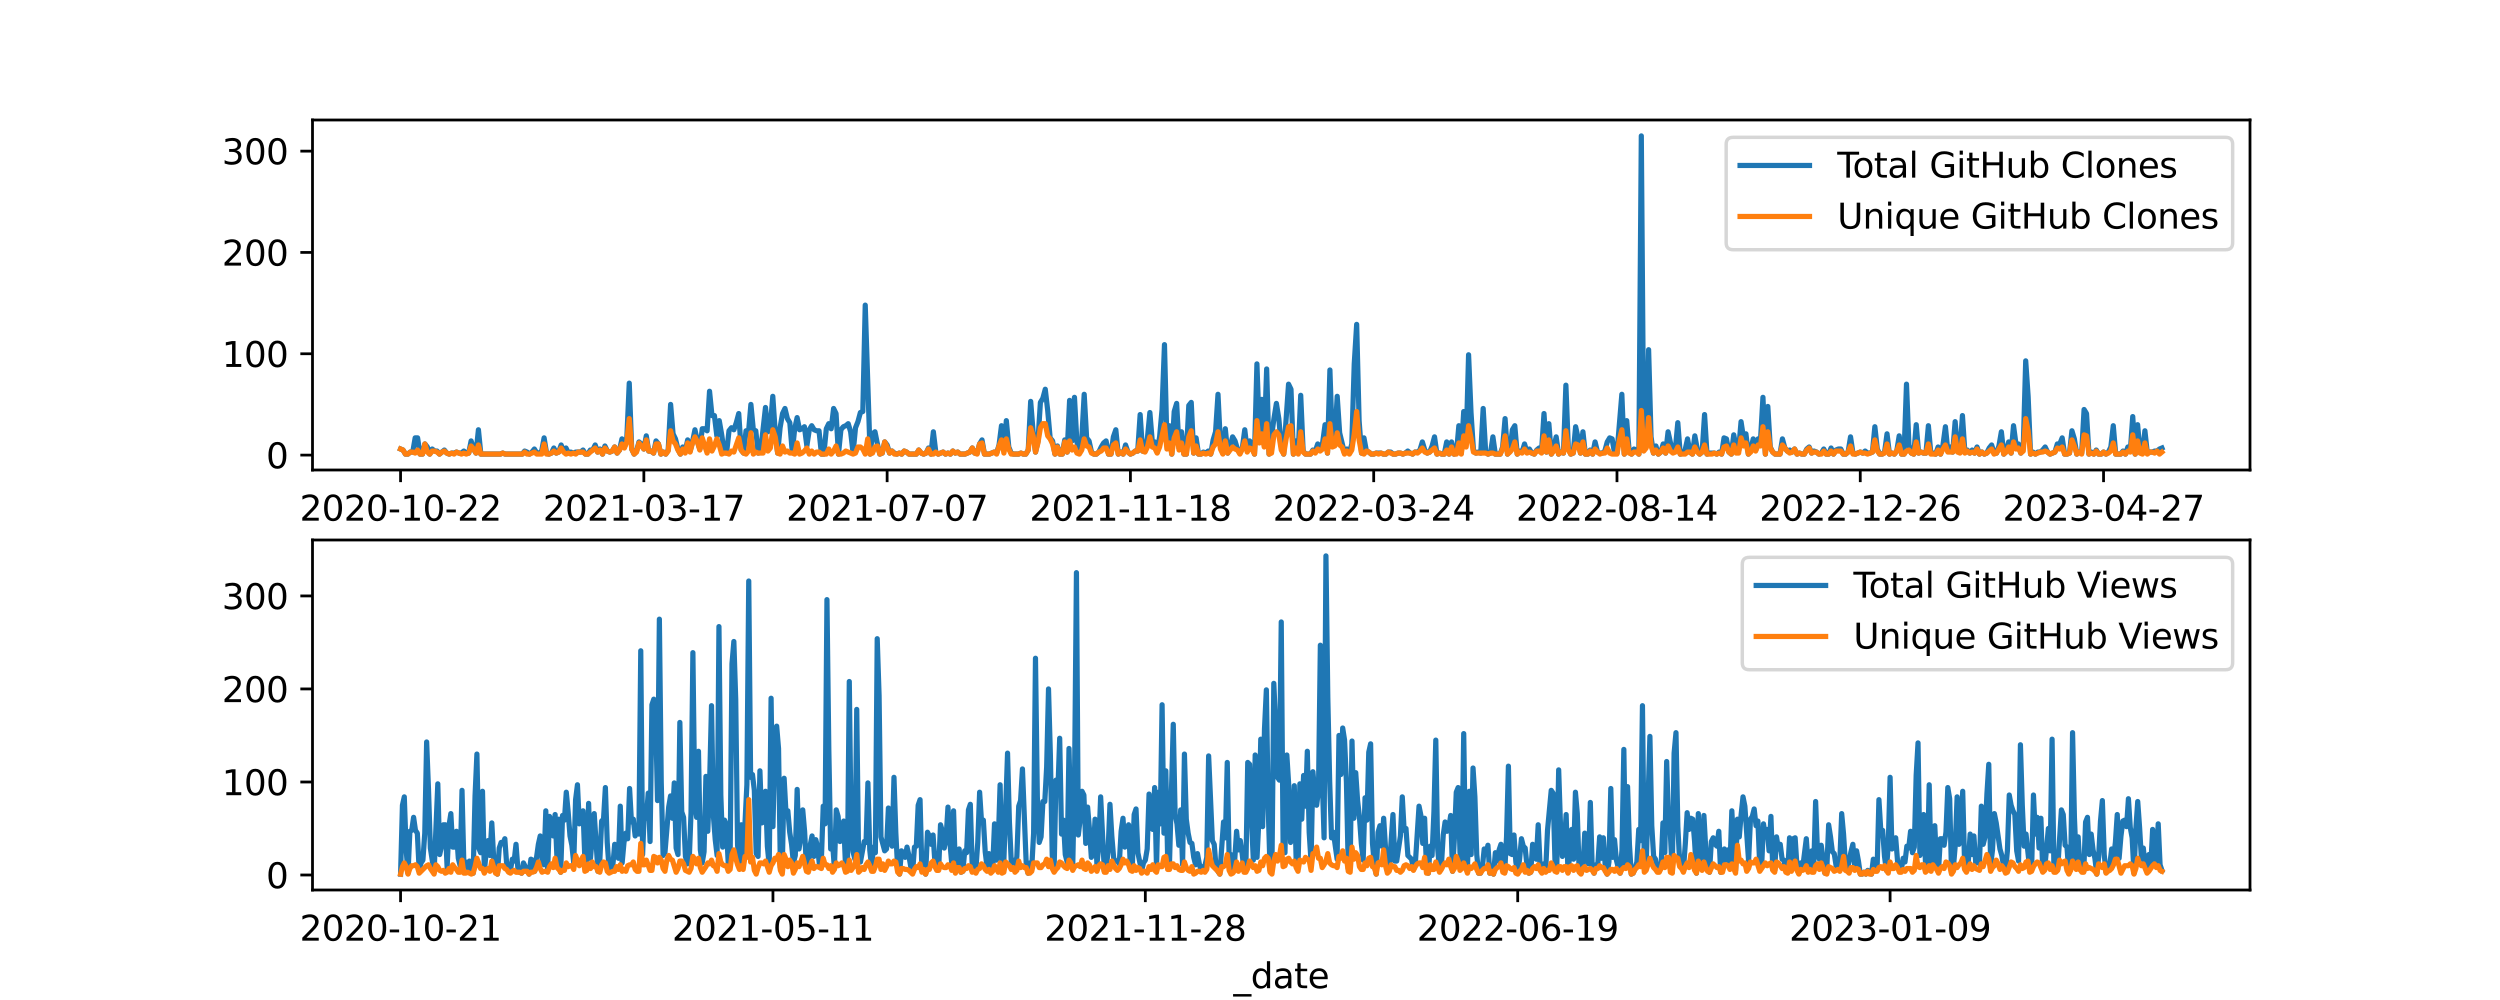 <?xml version="1.0" encoding="utf-8" standalone="no"?>
<!DOCTYPE svg PUBLIC "-//W3C//DTD SVG 1.1//EN"
  "http://www.w3.org/Graphics/SVG/1.1/DTD/svg11.dtd">
<svg xmlns:xlink="http://www.w3.org/1999/xlink" width="720pt" height="288pt" viewBox="0 0 720 288" xmlns="http://www.w3.org/2000/svg" version="1.1">
 <defs>
  <style type="text/css">*{stroke-linejoin: round; stroke-linecap: butt}</style>
 </defs>
 <g id="figure_1">
  <g id="patch_1">
   <path d="M 0 288 
L 720 288 
L 720 0 
L 0 0 
z
" style="fill: #ffffff"/>
  </g>
  <g id="axes_1">
   <g id="patch_2">
    <path d="M 90 135.36 
L 648 135.36 
L 648 34.56 
L 90 34.56 
z
" style="fill: #ffffff"/>
   </g>
   <g id="matplotlib.axis_1">
    <g id="xtick_1">
     <g id="line2d_1">
      <defs>
       <path id="m1ab0e5a490" d="M 0 0 
L 0 3.5 
" style="stroke: #000000; stroke-width: 0.8"/>
      </defs>
      <g>
       <use xlink:href="#m1ab0e5a490" x="115.364" y="135.36" style="stroke: #000000; stroke-width: 0.8"/>
      </g>
     </g>
     <g id="text_1">
      <!-- 2020-10-22 -->
      <g transform="translate(86.306 149.958) scale(0.1 -0.1)">
       <defs>
        <path id="DejaVuSans-32" d="M 1228 531 
L 3431 531 
L 3431 0 
L 469 0 
L 469 531 
Q 828 903 1448 1529 
Q 2069 2156 2228 2338 
Q 2531 2678 2651 2914 
Q 2772 3150 2772 3378 
Q 2772 3750 2511 3984 
Q 2250 4219 1831 4219 
Q 1534 4219 1204 4116 
Q 875 4013 500 3803 
L 500 4441 
Q 881 4594 1212 4672 
Q 1544 4750 1819 4750 
Q 2544 4750 2975 4387 
Q 3406 4025 3406 3419 
Q 3406 3131 3298 2873 
Q 3191 2616 2906 2266 
Q 2828 2175 2409 1742 
Q 1991 1309 1228 531 
z
" transform="scale(0.016)"/>
        <path id="DejaVuSans-30" d="M 2034 4250 
Q 1547 4250 1301 3770 
Q 1056 3291 1056 2328 
Q 1056 1369 1301 889 
Q 1547 409 2034 409 
Q 2525 409 2770 889 
Q 3016 1369 3016 2328 
Q 3016 3291 2770 3770 
Q 2525 4250 2034 4250 
z
M 2034 4750 
Q 2819 4750 3233 4129 
Q 3647 3509 3647 2328 
Q 3647 1150 3233 529 
Q 2819 -91 2034 -91 
Q 1250 -91 836 529 
Q 422 1150 422 2328 
Q 422 3509 836 4129 
Q 1250 4750 2034 4750 
z
" transform="scale(0.016)"/>
        <path id="DejaVuSans-2d" d="M 313 2009 
L 1997 2009 
L 1997 1497 
L 313 1497 
L 313 2009 
z
" transform="scale(0.016)"/>
        <path id="DejaVuSans-31" d="M 794 531 
L 1825 531 
L 1825 4091 
L 703 3866 
L 703 4441 
L 1819 4666 
L 2450 4666 
L 2450 531 
L 3481 531 
L 3481 0 
L 794 0 
L 794 531 
z
" transform="scale(0.016)"/>
       </defs>
       <use xlink:href="#DejaVuSans-32"/>
       <use xlink:href="#DejaVuSans-30" x="63.623"/>
       <use xlink:href="#DejaVuSans-32" x="127.246"/>
       <use xlink:href="#DejaVuSans-30" x="190.869"/>
       <use xlink:href="#DejaVuSans-2d" x="254.492"/>
       <use xlink:href="#DejaVuSans-31" x="290.576"/>
       <use xlink:href="#DejaVuSans-30" x="354.199"/>
       <use xlink:href="#DejaVuSans-2d" x="417.822"/>
       <use xlink:href="#DejaVuSans-32" x="453.906"/>
       <use xlink:href="#DejaVuSans-32" x="517.529"/>
      </g>
     </g>
    </g>
    <g id="xtick_2">
     <g id="line2d_2">
      <g>
       <use xlink:href="#m1ab0e5a490" x="185.429" y="135.36" style="stroke: #000000; stroke-width: 0.8"/>
      </g>
     </g>
     <g id="text_2">
      <!-- 2021-03-17 -->
      <g transform="translate(156.371 149.958) scale(0.1 -0.1)">
       <defs>
        <path id="DejaVuSans-33" d="M 2597 2516 
Q 3050 2419 3304 2112 
Q 3559 1806 3559 1356 
Q 3559 666 3084 287 
Q 2609 -91 1734 -91 
Q 1441 -91 1130 -33 
Q 819 25 488 141 
L 488 750 
Q 750 597 1062 519 
Q 1375 441 1716 441 
Q 2309 441 2620 675 
Q 2931 909 2931 1356 
Q 2931 1769 2642 2001 
Q 2353 2234 1838 2234 
L 1294 2234 
L 1294 2753 
L 1863 2753 
Q 2328 2753 2575 2939 
Q 2822 3125 2822 3475 
Q 2822 3834 2567 4026 
Q 2313 4219 1838 4219 
Q 1578 4219 1281 4162 
Q 984 4106 628 3988 
L 628 4550 
Q 988 4650 1302 4700 
Q 1616 4750 1894 4750 
Q 2613 4750 3031 4423 
Q 3450 4097 3450 3541 
Q 3450 3153 3228 2886 
Q 3006 2619 2597 2516 
z
" transform="scale(0.016)"/>
        <path id="DejaVuSans-37" d="M 525 4666 
L 3525 4666 
L 3525 4397 
L 1831 0 
L 1172 0 
L 2766 4134 
L 525 4134 
L 525 4666 
z
" transform="scale(0.016)"/>
       </defs>
       <use xlink:href="#DejaVuSans-32"/>
       <use xlink:href="#DejaVuSans-30" x="63.623"/>
       <use xlink:href="#DejaVuSans-32" x="127.246"/>
       <use xlink:href="#DejaVuSans-31" x="190.869"/>
       <use xlink:href="#DejaVuSans-2d" x="254.492"/>
       <use xlink:href="#DejaVuSans-30" x="290.576"/>
       <use xlink:href="#DejaVuSans-33" x="354.199"/>
       <use xlink:href="#DejaVuSans-2d" x="417.822"/>
       <use xlink:href="#DejaVuSans-31" x="453.906"/>
       <use xlink:href="#DejaVuSans-37" x="517.529"/>
      </g>
     </g>
    </g>
    <g id="xtick_3">
     <g id="line2d_3">
      <g>
       <use xlink:href="#m1ab0e5a490" x="255.494" y="135.36" style="stroke: #000000; stroke-width: 0.8"/>
      </g>
     </g>
     <g id="text_3">
      <!-- 2021-07-07 -->
      <g transform="translate(226.436 149.958) scale(0.1 -0.1)">
       <use xlink:href="#DejaVuSans-32"/>
       <use xlink:href="#DejaVuSans-30" x="63.623"/>
       <use xlink:href="#DejaVuSans-32" x="127.246"/>
       <use xlink:href="#DejaVuSans-31" x="190.869"/>
       <use xlink:href="#DejaVuSans-2d" x="254.492"/>
       <use xlink:href="#DejaVuSans-30" x="290.576"/>
       <use xlink:href="#DejaVuSans-37" x="354.199"/>
       <use xlink:href="#DejaVuSans-2d" x="417.822"/>
       <use xlink:href="#DejaVuSans-30" x="453.906"/>
       <use xlink:href="#DejaVuSans-37" x="517.529"/>
      </g>
     </g>
    </g>
    <g id="xtick_4">
     <g id="line2d_4">
      <g>
       <use xlink:href="#m1ab0e5a490" x="325.56" y="135.36" style="stroke: #000000; stroke-width: 0.8"/>
      </g>
     </g>
     <g id="text_4">
      <!-- 2021-11-18 -->
      <g transform="translate(296.502 149.958) scale(0.1 -0.1)">
       <defs>
        <path id="DejaVuSans-38" d="M 2034 2216 
Q 1584 2216 1326 1975 
Q 1069 1734 1069 1313 
Q 1069 891 1326 650 
Q 1584 409 2034 409 
Q 2484 409 2743 651 
Q 3003 894 3003 1313 
Q 3003 1734 2745 1975 
Q 2488 2216 2034 2216 
z
M 1403 2484 
Q 997 2584 770 2862 
Q 544 3141 544 3541 
Q 544 4100 942 4425 
Q 1341 4750 2034 4750 
Q 2731 4750 3128 4425 
Q 3525 4100 3525 3541 
Q 3525 3141 3298 2862 
Q 3072 2584 2669 2484 
Q 3125 2378 3379 2068 
Q 3634 1759 3634 1313 
Q 3634 634 3220 271 
Q 2806 -91 2034 -91 
Q 1263 -91 848 271 
Q 434 634 434 1313 
Q 434 1759 690 2068 
Q 947 2378 1403 2484 
z
M 1172 3481 
Q 1172 3119 1398 2916 
Q 1625 2713 2034 2713 
Q 2441 2713 2670 2916 
Q 2900 3119 2900 3481 
Q 2900 3844 2670 4047 
Q 2441 4250 2034 4250 
Q 1625 4250 1398 4047 
Q 1172 3844 1172 3481 
z
" transform="scale(0.016)"/>
       </defs>
       <use xlink:href="#DejaVuSans-32"/>
       <use xlink:href="#DejaVuSans-30" x="63.623"/>
       <use xlink:href="#DejaVuSans-32" x="127.246"/>
       <use xlink:href="#DejaVuSans-31" x="190.869"/>
       <use xlink:href="#DejaVuSans-2d" x="254.492"/>
       <use xlink:href="#DejaVuSans-31" x="290.576"/>
       <use xlink:href="#DejaVuSans-31" x="354.199"/>
       <use xlink:href="#DejaVuSans-2d" x="417.822"/>
       <use xlink:href="#DejaVuSans-31" x="453.906"/>
       <use xlink:href="#DejaVuSans-38" x="517.529"/>
      </g>
     </g>
    </g>
    <g id="xtick_5">
     <g id="line2d_5">
      <g>
       <use xlink:href="#m1ab0e5a490" x="395.625" y="135.36" style="stroke: #000000; stroke-width: 0.8"/>
      </g>
     </g>
     <g id="text_5">
      <!-- 2022-03-24 -->
      <g transform="translate(366.567 149.958) scale(0.1 -0.1)">
       <defs>
        <path id="DejaVuSans-34" d="M 2419 4116 
L 825 1625 
L 2419 1625 
L 2419 4116 
z
M 2253 4666 
L 3047 4666 
L 3047 1625 
L 3713 1625 
L 3713 1100 
L 3047 1100 
L 3047 0 
L 2419 0 
L 2419 1100 
L 313 1100 
L 313 1709 
L 2253 4666 
z
" transform="scale(0.016)"/>
       </defs>
       <use xlink:href="#DejaVuSans-32"/>
       <use xlink:href="#DejaVuSans-30" x="63.623"/>
       <use xlink:href="#DejaVuSans-32" x="127.246"/>
       <use xlink:href="#DejaVuSans-32" x="190.869"/>
       <use xlink:href="#DejaVuSans-2d" x="254.492"/>
       <use xlink:href="#DejaVuSans-30" x="290.576"/>
       <use xlink:href="#DejaVuSans-33" x="354.199"/>
       <use xlink:href="#DejaVuSans-2d" x="417.822"/>
       <use xlink:href="#DejaVuSans-32" x="453.906"/>
       <use xlink:href="#DejaVuSans-34" x="517.529"/>
      </g>
     </g>
    </g>
    <g id="xtick_6">
     <g id="line2d_6">
      <g>
       <use xlink:href="#m1ab0e5a490" x="465.69" y="135.36" style="stroke: #000000; stroke-width: 0.8"/>
      </g>
     </g>
     <g id="text_6">
      <!-- 2022-08-14 -->
      <g transform="translate(436.632 149.958) scale(0.1 -0.1)">
       <use xlink:href="#DejaVuSans-32"/>
       <use xlink:href="#DejaVuSans-30" x="63.623"/>
       <use xlink:href="#DejaVuSans-32" x="127.246"/>
       <use xlink:href="#DejaVuSans-32" x="190.869"/>
       <use xlink:href="#DejaVuSans-2d" x="254.492"/>
       <use xlink:href="#DejaVuSans-30" x="290.576"/>
       <use xlink:href="#DejaVuSans-38" x="354.199"/>
       <use xlink:href="#DejaVuSans-2d" x="417.822"/>
       <use xlink:href="#DejaVuSans-31" x="453.906"/>
       <use xlink:href="#DejaVuSans-34" x="517.529"/>
      </g>
     </g>
    </g>
    <g id="xtick_7">
     <g id="line2d_7">
      <g>
       <use xlink:href="#m1ab0e5a490" x="535.755" y="135.36" style="stroke: #000000; stroke-width: 0.8"/>
      </g>
     </g>
     <g id="text_7">
      <!-- 2022-12-26 -->
      <g transform="translate(506.698 149.958) scale(0.1 -0.1)">
       <defs>
        <path id="DejaVuSans-36" d="M 2113 2584 
Q 1688 2584 1439 2293 
Q 1191 2003 1191 1497 
Q 1191 994 1439 701 
Q 1688 409 2113 409 
Q 2538 409 2786 701 
Q 3034 994 3034 1497 
Q 3034 2003 2786 2293 
Q 2538 2584 2113 2584 
z
M 3366 4563 
L 3366 3988 
Q 3128 4100 2886 4159 
Q 2644 4219 2406 4219 
Q 1781 4219 1451 3797 
Q 1122 3375 1075 2522 
Q 1259 2794 1537 2939 
Q 1816 3084 2150 3084 
Q 2853 3084 3261 2657 
Q 3669 2231 3669 1497 
Q 3669 778 3244 343 
Q 2819 -91 2113 -91 
Q 1303 -91 875 529 
Q 447 1150 447 2328 
Q 447 3434 972 4092 
Q 1497 4750 2381 4750 
Q 2619 4750 2861 4703 
Q 3103 4656 3366 4563 
z
" transform="scale(0.016)"/>
       </defs>
       <use xlink:href="#DejaVuSans-32"/>
       <use xlink:href="#DejaVuSans-30" x="63.623"/>
       <use xlink:href="#DejaVuSans-32" x="127.246"/>
       <use xlink:href="#DejaVuSans-32" x="190.869"/>
       <use xlink:href="#DejaVuSans-2d" x="254.492"/>
       <use xlink:href="#DejaVuSans-31" x="290.576"/>
       <use xlink:href="#DejaVuSans-32" x="354.199"/>
       <use xlink:href="#DejaVuSans-2d" x="417.822"/>
       <use xlink:href="#DejaVuSans-32" x="453.906"/>
       <use xlink:href="#DejaVuSans-36" x="517.529"/>
      </g>
     </g>
    </g>
    <g id="xtick_8">
     <g id="line2d_8">
      <g>
       <use xlink:href="#m1ab0e5a490" x="605.821" y="135.36" style="stroke: #000000; stroke-width: 0.8"/>
      </g>
     </g>
     <g id="text_8">
      <!-- 2023-04-27 -->
      <g transform="translate(576.763 149.958) scale(0.1 -0.1)">
       <use xlink:href="#DejaVuSans-32"/>
       <use xlink:href="#DejaVuSans-30" x="63.623"/>
       <use xlink:href="#DejaVuSans-32" x="127.246"/>
       <use xlink:href="#DejaVuSans-33" x="190.869"/>
       <use xlink:href="#DejaVuSans-2d" x="254.492"/>
       <use xlink:href="#DejaVuSans-30" x="290.576"/>
       <use xlink:href="#DejaVuSans-34" x="354.199"/>
       <use xlink:href="#DejaVuSans-2d" x="417.822"/>
       <use xlink:href="#DejaVuSans-32" x="453.906"/>
       <use xlink:href="#DejaVuSans-37" x="517.529"/>
      </g>
     </g>
    </g>
    <g id="text_9">
     <!-- _date -->
     <g transform="translate(355.225 163.637) scale(0.1 -0.1)">
      <defs>
       <path id="DejaVuSans-5f" d="M 3263 -1063 
L 3263 -1509 
L -63 -1509 
L -63 -1063 
L 3263 -1063 
z
" transform="scale(0.016)"/>
       <path id="DejaVuSans-64" d="M 2906 2969 
L 2906 4863 
L 3481 4863 
L 3481 0 
L 2906 0 
L 2906 525 
Q 2725 213 2448 61 
Q 2172 -91 1784 -91 
Q 1150 -91 751 415 
Q 353 922 353 1747 
Q 353 2572 751 3078 
Q 1150 3584 1784 3584 
Q 2172 3584 2448 3432 
Q 2725 3281 2906 2969 
z
M 947 1747 
Q 947 1113 1208 752 
Q 1469 391 1925 391 
Q 2381 391 2643 752 
Q 2906 1113 2906 1747 
Q 2906 2381 2643 2742 
Q 2381 3103 1925 3103 
Q 1469 3103 1208 2742 
Q 947 2381 947 1747 
z
" transform="scale(0.016)"/>
       <path id="DejaVuSans-61" d="M 2194 1759 
Q 1497 1759 1228 1600 
Q 959 1441 959 1056 
Q 959 750 1161 570 
Q 1363 391 1709 391 
Q 2188 391 2477 730 
Q 2766 1069 2766 1631 
L 2766 1759 
L 2194 1759 
z
M 3341 1997 
L 3341 0 
L 2766 0 
L 2766 531 
Q 2569 213 2275 61 
Q 1981 -91 1556 -91 
Q 1019 -91 701 211 
Q 384 513 384 1019 
Q 384 1609 779 1909 
Q 1175 2209 1959 2209 
L 2766 2209 
L 2766 2266 
Q 2766 2663 2505 2880 
Q 2244 3097 1772 3097 
Q 1472 3097 1187 3025 
Q 903 2953 641 2809 
L 641 3341 
Q 956 3463 1253 3523 
Q 1550 3584 1831 3584 
Q 2591 3584 2966 3190 
Q 3341 2797 3341 1997 
z
" transform="scale(0.016)"/>
       <path id="DejaVuSans-74" d="M 1172 4494 
L 1172 3500 
L 2356 3500 
L 2356 3053 
L 1172 3053 
L 1172 1153 
Q 1172 725 1289 603 
Q 1406 481 1766 481 
L 2356 481 
L 2356 0 
L 1766 0 
Q 1100 0 847 248 
Q 594 497 594 1153 
L 594 3053 
L 172 3053 
L 172 3500 
L 594 3500 
L 594 4494 
L 1172 4494 
z
" transform="scale(0.016)"/>
       <path id="DejaVuSans-65" d="M 3597 1894 
L 3597 1613 
L 953 1613 
Q 991 1019 1311 708 
Q 1631 397 2203 397 
Q 2534 397 2845 478 
Q 3156 559 3463 722 
L 3463 178 
Q 3153 47 2828 -22 
Q 2503 -91 2169 -91 
Q 1331 -91 842 396 
Q 353 884 353 1716 
Q 353 2575 817 3079 
Q 1281 3584 2069 3584 
Q 2775 3584 3186 3129 
Q 3597 2675 3597 1894 
z
M 3022 2063 
Q 3016 2534 2758 2815 
Q 2500 3097 2075 3097 
Q 1594 3097 1305 2825 
Q 1016 2553 972 2059 
L 3022 2063 
z
" transform="scale(0.016)"/>
      </defs>
      <use xlink:href="#DejaVuSans-5f"/>
      <use xlink:href="#DejaVuSans-64" x="50"/>
      <use xlink:href="#DejaVuSans-61" x="113.477"/>
      <use xlink:href="#DejaVuSans-74" x="174.756"/>
      <use xlink:href="#DejaVuSans-65" x="213.965"/>
     </g>
    </g>
   </g>
   <g id="matplotlib.axis_2">
    <g id="ytick_1">
     <g id="line2d_9">
      <defs>
       <path id="m8415bf3552" d="M 0 0 
L -3.5 0 
" style="stroke: #000000; stroke-width: 0.8"/>
      </defs>
      <g>
       <use xlink:href="#m8415bf3552" x="90" y="131.07" style="stroke: #000000; stroke-width: 0.8"/>
      </g>
     </g>
     <g id="text_10">
      <!-- 0 -->
      <g transform="translate(76.638 134.869) scale(0.1 -0.1)">
       <use xlink:href="#DejaVuSans-30"/>
      </g>
     </g>
    </g>
    <g id="ytick_2">
     <g id="line2d_10">
      <g>
       <use xlink:href="#m8415bf3552" x="90" y="101.886" style="stroke: #000000; stroke-width: 0.8"/>
      </g>
     </g>
     <g id="text_11">
      <!-- 100 -->
      <g transform="translate(63.913 105.686) scale(0.1 -0.1)">
       <use xlink:href="#DejaVuSans-31"/>
       <use xlink:href="#DejaVuSans-30" x="63.623"/>
       <use xlink:href="#DejaVuSans-30" x="127.246"/>
      </g>
     </g>
    </g>
    <g id="ytick_3">
     <g id="line2d_11">
      <g>
       <use xlink:href="#m8415bf3552" x="90" y="72.703" style="stroke: #000000; stroke-width: 0.8"/>
      </g>
     </g>
     <g id="text_12">
      <!-- 200 -->
      <g transform="translate(63.913 76.502) scale(0.1 -0.1)">
       <use xlink:href="#DejaVuSans-32"/>
       <use xlink:href="#DejaVuSans-30" x="63.623"/>
       <use xlink:href="#DejaVuSans-30" x="127.246"/>
      </g>
     </g>
    </g>
    <g id="ytick_4">
     <g id="line2d_12">
      <g>
       <use xlink:href="#m8415bf3552" x="90" y="43.519" style="stroke: #000000; stroke-width: 0.8"/>
      </g>
     </g>
     <g id="text_13">
      <!-- 300 -->
      <g transform="translate(63.913 47.319) scale(0.1 -0.1)">
       <use xlink:href="#DejaVuSans-33"/>
       <use xlink:href="#DejaVuSans-30" x="63.623"/>
       <use xlink:href="#DejaVuSans-30" x="127.246"/>
      </g>
     </g>
    </g>
   </g>
   <g id="line2d_13">
    <path d="M 115.364 129.319 
L 116.064 129.611 
L 116.765 130.778 
L 117.466 130.778 
L 118.166 130.195 
L 118.867 130.195 
L 119.568 126.109 
L 120.268 126.109 
L 120.969 130.778 
L 121.67 130.778 
L 122.37 127.86 
L 123.071 128.735 
L 123.771 130.778 
L 124.472 129.319 
L 125.173 129.903 
L 125.873 129.903 
L 126.574 130.778 
L 127.975 129.611 
L 128.676 130.486 
L 129.377 130.778 
L 130.077 130.486 
L 130.778 130.486 
L 131.479 130.195 
L 132.179 130.486 
L 132.88 130.486 
L 133.581 129.903 
L 134.281 130.486 
L 134.982 130.486 
L 135.683 126.984 
L 136.383 129.319 
L 137.084 130.486 
L 137.785 123.774 
L 138.485 130.778 
L 144.09 130.778 
L 144.791 130.486 
L 145.492 130.778 
L 150.396 130.778 
L 151.097 129.903 
L 151.798 130.195 
L 152.498 130.778 
L 153.199 130.195 
L 153.9 129.319 
L 154.6 130.486 
L 155.301 130.486 
L 156.002 129.903 
L 156.702 126.109 
L 157.403 130.486 
L 158.103 130.778 
L 158.804 130.486 
L 159.505 129.027 
L 160.205 130.486 
L 160.906 130.195 
L 161.607 128.152 
L 162.307 129.903 
L 163.008 129.027 
L 163.709 130.486 
L 164.409 130.195 
L 165.11 130.486 
L 165.811 130.195 
L 167.212 130.195 
L 167.913 129.611 
L 168.613 130.778 
L 169.314 130.778 
L 170.015 129.611 
L 170.715 129.611 
L 171.416 128.152 
L 172.117 130.195 
L 172.817 129.319 
L 173.518 130.778 
L 174.218 128.443 
L 174.919 129.903 
L 175.62 130.195 
L 176.32 129.903 
L 177.021 128.735 
L 177.722 130.486 
L 178.422 129.611 
L 179.123 126.401 
L 179.824 128.735 
L 180.524 126.109 
L 181.225 110.35 
L 181.926 129.319 
L 182.626 130.778 
L 183.327 129.903 
L 184.028 127.276 
L 184.728 127.86 
L 185.429 129.319 
L 186.13 125.525 
L 186.83 129.903 
L 187.531 129.903 
L 188.232 130.486 
L 188.932 126.984 
L 189.633 127.86 
L 190.334 130.778 
L 191.034 130.195 
L 191.735 130.778 
L 192.435 129.611 
L 193.136 116.478 
L 193.837 124.941 
L 194.537 126.401 
L 195.238 129.319 
L 195.939 130.778 
L 196.639 128.735 
L 197.34 129.903 
L 198.041 126.692 
L 198.741 129.903 
L 199.442 127.276 
L 200.143 123.774 
L 200.843 126.984 
L 201.544 129.319 
L 202.245 123.482 
L 202.945 123.482 
L 203.646 124.066 
L 204.347 112.684 
L 205.047 119.688 
L 205.748 119.688 
L 206.449 125.525 
L 207.149 121.148 
L 207.85 125.233 
L 208.55 130.195 
L 209.251 130.486 
L 209.952 124.066 
L 210.652 123.19 
L 211.353 123.774 
L 212.054 121.731 
L 212.754 119.105 
L 213.455 129.611 
L 214.156 130.486 
L 214.856 124.066 
L 215.557 124.65 
L 216.258 116.478 
L 216.958 123.774 
L 217.659 124.066 
L 218.36 130.486 
L 219.06 129.903 
L 220.462 117.354 
L 221.162 124.358 
L 221.863 122.607 
L 222.564 114.144 
L 223.264 124.358 
L 223.965 130.486 
L 224.665 123.19 
L 225.366 119.105 
L 226.067 117.646 
L 226.767 120.564 
L 227.468 121.731 
L 228.169 130.195 
L 228.869 123.482 
L 229.57 120.272 
L 230.271 123.774 
L 230.971 123.482 
L 231.672 122.899 
L 232.373 128.443 
L 233.073 123.774 
L 233.774 122.607 
L 234.475 123.774 
L 235.175 124.066 
L 235.876 124.066 
L 236.577 130.778 
L 237.277 130.778 
L 237.978 123.482 
L 238.679 122.023 
L 239.379 123.482 
L 240.08 117.646 
L 240.781 119.105 
L 241.481 130.778 
L 242.182 123.774 
L 242.882 122.899 
L 243.583 122.607 
L 244.284 122.023 
L 244.984 124.358 
L 245.685 130.486 
L 246.386 123.19 
L 247.086 121.439 
L 247.787 118.813 
L 248.488 118.521 
L 249.188 87.878 
L 250.59 130.778 
L 251.29 124.941 
L 251.991 124.358 
L 252.692 127.86 
L 253.392 130.778 
L 254.093 130.486 
L 254.794 127.276 
L 255.494 128.152 
L 256.195 130.486 
L 256.896 129.903 
L 257.596 130.486 
L 258.297 130.778 
L 258.997 130.486 
L 259.698 130.778 
L 260.399 129.903 
L 261.099 130.195 
L 261.8 130.778 
L 263.902 130.778 
L 264.603 129.611 
L 265.303 130.486 
L 266.004 130.778 
L 266.705 130.486 
L 267.405 129.027 
L 268.106 130.778 
L 268.807 124.358 
L 269.507 130.195 
L 270.208 130.778 
L 271.609 130.195 
L 272.31 130.778 
L 273.011 130.486 
L 273.711 130.778 
L 274.412 129.903 
L 275.113 130.486 
L 275.813 130.195 
L 276.514 130.778 
L 277.915 130.778 
L 279.316 130.195 
L 280.017 129.027 
L 280.718 130.486 
L 281.418 130.486 
L 282.119 127.86 
L 282.82 126.692 
L 283.52 130.778 
L 284.922 130.778 
L 286.323 130.195 
L 287.024 130.486 
L 287.724 128.152 
L 288.425 122.607 
L 289.126 129.319 
L 289.826 121.148 
L 290.527 128.735 
L 291.228 130.486 
L 291.928 130.778 
L 293.329 130.778 
L 294.03 130.486 
L 294.731 130.778 
L 295.431 130.778 
L 296.132 129.611 
L 296.833 115.603 
L 297.533 124.358 
L 298.234 130.195 
L 298.935 126.984 
L 299.635 115.895 
L 300.336 114.727 
L 301.037 112.101 
L 301.737 118.229 
L 302.438 126.109 
L 303.139 126.984 
L 303.839 130.778 
L 304.54 128.443 
L 305.241 130.778 
L 305.941 130.778 
L 306.642 126.692 
L 307.343 130.195 
L 308.043 115.311 
L 308.744 126.984 
L 309.445 114.435 
L 310.145 127.276 
L 310.846 129.611 
L 311.546 126.401 
L 312.247 113.56 
L 312.948 126.109 
L 313.648 126.984 
L 314.349 130.195 
L 315.05 130.778 
L 315.75 130.778 
L 316.451 130.195 
L 317.152 128.735 
L 317.852 127.568 
L 318.553 126.984 
L 319.254 130.778 
L 319.954 130.778 
L 320.655 125.817 
L 321.356 123.774 
L 322.056 130.778 
L 322.757 130.195 
L 323.458 130.778 
L 324.158 128.152 
L 324.859 130.195 
L 325.56 130.778 
L 326.26 130.486 
L 326.961 129.903 
L 327.661 129.903 
L 328.362 119.397 
L 329.063 129.903 
L 329.763 129.903 
L 330.464 126.109 
L 331.165 118.813 
L 331.865 127.276 
L 332.566 127.276 
L 333.267 130.195 
L 333.967 125.817 
L 334.668 117.937 
L 335.369 99.26 
L 336.069 127.276 
L 336.77 122.607 
L 337.471 130.778 
L 338.171 118.521 
L 338.872 116.186 
L 339.573 129.027 
L 340.273 124.358 
L 340.974 130.778 
L 341.675 130.778 
L 342.375 116.77 
L 343.076 115.895 
L 343.776 130.486 
L 344.477 126.109 
L 345.178 130.778 
L 345.878 130.778 
L 346.579 130.195 
L 347.28 130.486 
L 347.98 129.903 
L 348.681 130.778 
L 349.382 126.692 
L 350.082 124.358 
L 350.783 113.56 
L 351.484 127.86 
L 352.184 130.486 
L 352.885 123.482 
L 353.586 130.486 
L 354.286 128.443 
L 354.987 125.817 
L 355.688 126.984 
L 356.388 129.319 
L 357.089 130.486 
L 357.79 129.027 
L 358.49 123.774 
L 359.191 129.611 
L 359.892 126.984 
L 360.592 128.152 
L 361.293 130.778 
L 361.993 104.805 
L 362.694 124.65 
L 363.395 115.019 
L 364.095 126.692 
L 364.796 106.264 
L 365.497 130.778 
L 366.898 120.564 
L 367.599 116.186 
L 368.299 120.564 
L 369 128.443 
L 369.701 130.778 
L 371.102 110.642 
L 371.803 112.101 
L 372.503 130.778 
L 373.204 126.984 
L 373.905 129.903 
L 374.605 113.852 
L 375.306 129.903 
L 376.007 130.778 
L 377.408 130.778 
L 378.108 129.611 
L 378.809 129.903 
L 379.51 127.86 
L 380.21 129.027 
L 380.911 127.568 
L 381.612 122.315 
L 382.312 130.486 
L 383.013 106.556 
L 383.714 127.276 
L 384.414 126.692 
L 385.115 114.144 
L 385.816 124.65 
L 387.217 130.486 
L 387.918 129.319 
L 388.618 130.486 
L 389.319 127.86 
L 390.02 104.805 
L 390.72 93.423 
L 391.421 121.148 
L 392.122 130.486 
L 392.822 126.109 
L 393.523 129.903 
L 394.224 130.195 
L 394.924 130.778 
L 395.625 130.778 
L 396.325 130.486 
L 397.727 130.486 
L 398.427 130.778 
L 399.128 130.778 
L 399.829 130.195 
L 400.529 130.195 
L 401.23 130.778 
L 401.931 130.778 
L 402.631 130.486 
L 403.332 130.486 
L 404.033 130.778 
L 404.733 130.486 
L 405.434 129.903 
L 406.135 130.486 
L 406.835 130.778 
L 407.536 130.195 
L 408.237 130.195 
L 408.937 129.611 
L 409.638 127.276 
L 410.339 129.611 
L 411.039 130.486 
L 411.74 130.195 
L 412.44 128.443 
L 413.141 125.817 
L 413.842 130.778 
L 414.542 130.486 
L 415.243 130.778 
L 415.944 130.778 
L 416.644 127.276 
L 417.345 130.778 
L 418.046 127.276 
L 418.746 130.778 
L 419.447 130.486 
L 420.148 122.607 
L 420.848 130.486 
L 421.549 118.521 
L 422.25 127.568 
L 422.95 102.178 
L 423.651 118.813 
L 424.352 129.611 
L 425.052 130.486 
L 425.753 130.195 
L 426.454 130.486 
L 427.154 117.646 
L 427.855 129.903 
L 428.555 130.778 
L 429.256 130.486 
L 429.957 125.817 
L 430.657 130.778 
L 432.059 130.778 
L 432.759 128.735 
L 433.46 120.564 
L 434.161 130.778 
L 434.861 129.903 
L 435.562 123.774 
L 436.263 122.607 
L 436.963 130.778 
L 437.664 129.903 
L 438.365 130.195 
L 439.065 127.86 
L 439.766 130.195 
L 440.467 129.319 
L 441.167 130.486 
L 441.868 130.778 
L 442.569 129.611 
L 443.269 129.027 
L 443.97 129.903 
L 444.671 119.105 
L 445.371 130.195 
L 446.072 122.023 
L 446.772 130.778 
L 447.473 129.027 
L 448.174 125.817 
L 448.874 130.778 
L 449.575 130.195 
L 450.276 130.486 
L 450.976 110.933 
L 451.677 129.027 
L 452.378 130.778 
L 453.078 130.486 
L 453.779 122.899 
L 454.48 126.109 
L 455.18 130.486 
L 455.881 124.358 
L 456.582 130.778 
L 457.282 130.778 
L 457.983 129.611 
L 458.684 130.778 
L 459.384 127.276 
L 460.085 130.195 
L 460.786 130.486 
L 461.486 130.486 
L 462.187 129.903 
L 462.887 127.276 
L 463.588 126.109 
L 464.289 126.401 
L 464.989 130.486 
L 465.69 130.486 
L 467.091 113.56 
L 467.792 130.778 
L 468.493 121.148 
L 469.193 129.903 
L 469.894 130.778 
L 470.595 129.319 
L 471.295 129.611 
L 471.996 130.778 
L 472.697 39.142 
L 473.397 129.027 
L 474.098 126.984 
L 474.799 100.719 
L 475.499 125.817 
L 476.2 130.486 
L 476.901 128.443 
L 477.601 130.778 
L 478.302 130.195 
L 479.003 127.86 
L 479.703 130.486 
L 480.404 124.358 
L 481.104 127.568 
L 481.805 129.903 
L 482.506 129.319 
L 483.206 121.731 
L 483.907 130.778 
L 484.608 130.486 
L 485.308 129.611 
L 486.009 126.401 
L 486.71 130.195 
L 487.41 130.778 
L 488.111 125.525 
L 488.812 129.319 
L 489.512 130.778 
L 490.213 130.195 
L 490.914 119.397 
L 491.614 130.778 
L 492.315 130.486 
L 493.716 130.486 
L 494.417 130.778 
L 495.118 130.195 
L 495.818 130.778 
L 496.519 126.109 
L 497.219 126.401 
L 497.92 130.195 
L 498.621 130.778 
L 499.321 125.233 
L 500.022 129.027 
L 500.723 129.611 
L 501.423 121.439 
L 502.124 126.109 
L 502.825 124.941 
L 503.525 130.778 
L 504.226 129.319 
L 504.927 126.401 
L 505.627 129.611 
L 506.328 126.401 
L 507.029 126.692 
L 507.729 114.435 
L 508.43 130.778 
L 509.131 117.062 
L 509.831 128.735 
L 510.532 130.195 
L 511.233 130.778 
L 512.634 130.778 
L 513.335 126.401 
L 514.035 129.027 
L 514.736 129.903 
L 515.436 129.611 
L 516.137 130.195 
L 516.838 129.319 
L 517.538 130.778 
L 518.239 130.486 
L 518.94 130.778 
L 519.64 130.778 
L 520.341 129.319 
L 521.042 128.735 
L 521.742 130.486 
L 522.443 129.903 
L 523.144 130.195 
L 523.844 130.778 
L 524.545 130.486 
L 525.246 129.319 
L 525.946 130.778 
L 526.647 130.778 
L 527.348 129.027 
L 528.048 130.778 
L 528.749 129.611 
L 529.45 129.319 
L 530.15 129.319 
L 530.851 130.778 
L 531.551 130.778 
L 532.252 130.195 
L 532.953 125.817 
L 533.653 130.486 
L 534.354 130.778 
L 535.755 130.195 
L 536.456 130.486 
L 537.157 129.903 
L 537.857 130.486 
L 538.558 130.486 
L 539.259 130.195 
L 539.959 122.899 
L 540.66 129.319 
L 541.361 130.778 
L 542.061 130.778 
L 542.762 130.195 
L 543.463 124.941 
L 544.163 130.778 
L 544.864 130.486 
L 545.565 130.778 
L 546.265 129.903 
L 546.966 125.525 
L 547.666 130.778 
L 548.367 130.778 
L 549.068 110.642 
L 549.768 128.152 
L 550.469 130.486 
L 551.17 130.778 
L 551.87 122.315 
L 552.571 130.486 
L 553.272 130.195 
L 553.972 130.486 
L 554.673 130.486 
L 555.374 122.607 
L 556.074 130.486 
L 556.775 130.486 
L 557.476 130.778 
L 558.176 128.735 
L 558.877 130.778 
L 559.578 128.152 
L 560.278 122.899 
L 560.979 129.903 
L 561.68 128.735 
L 562.38 130.195 
L 563.081 121.439 
L 563.782 129.611 
L 564.482 129.903 
L 565.183 119.688 
L 565.883 130.195 
L 566.584 129.611 
L 567.285 130.486 
L 567.985 129.611 
L 568.686 130.486 
L 569.387 128.735 
L 570.087 130.778 
L 570.788 130.195 
L 571.489 130.778 
L 572.189 130.486 
L 572.89 129.027 
L 573.591 128.152 
L 574.291 130.486 
L 574.992 130.486 
L 575.693 128.443 
L 576.393 124.358 
L 577.094 130.778 
L 577.795 129.903 
L 578.495 127.276 
L 579.196 130.486 
L 579.897 122.607 
L 580.597 127.86 
L 581.298 127.86 
L 581.998 130.486 
L 582.699 128.735 
L 583.4 103.929 
L 584.1 114.144 
L 584.801 130.778 
L 585.502 130.195 
L 586.202 130.778 
L 586.903 130.195 
L 587.604 130.195 
L 588.304 129.611 
L 589.005 128.735 
L 589.706 130.195 
L 590.406 130.778 
L 591.808 130.195 
L 592.508 127.86 
L 593.209 127.86 
L 593.91 126.109 
L 594.61 130.778 
L 595.311 130.778 
L 596.012 130.486 
L 596.712 124.066 
L 597.413 126.401 
L 598.114 130.778 
L 598.814 130.195 
L 599.515 130.486 
L 600.215 117.937 
L 600.916 119.105 
L 601.617 130.778 
L 602.317 130.195 
L 603.018 130.778 
L 603.719 129.611 
L 604.419 130.778 
L 605.12 130.778 
L 605.821 130.195 
L 606.521 130.778 
L 607.222 130.195 
L 607.923 128.735 
L 608.623 122.607 
L 609.324 130.778 
L 610.725 130.778 
L 611.426 129.903 
L 612.127 130.778 
L 612.827 128.735 
L 613.528 129.903 
L 614.229 119.98 
L 614.929 130.778 
L 615.63 122.315 
L 616.33 130.195 
L 617.031 130.486 
L 617.732 124.066 
L 618.432 130.486 
L 619.133 130.195 
L 619.834 130.195 
L 620.534 129.903 
L 621.235 129.903 
L 621.936 129.319 
L 622.636 129.027 
L 622.636 129.027 
" clip-path="url(#pcffbba5611)" style="fill: none; stroke: #1f77b4; stroke-width: 1.5; stroke-linecap: square"/>
   </g>
   <g id="line2d_14">
    <path d="M 115.364 129.319 
L 116.064 129.611 
L 116.765 130.778 
L 117.466 130.778 
L 118.166 130.195 
L 118.867 130.195 
L 119.568 130.486 
L 120.268 129.611 
L 120.969 130.778 
L 121.67 130.778 
L 122.37 127.86 
L 123.071 130.195 
L 123.771 130.778 
L 124.472 129.903 
L 125.173 129.903 
L 125.873 130.195 
L 126.574 130.778 
L 127.275 130.195 
L 127.975 129.903 
L 128.676 130.486 
L 129.377 130.778 
L 130.077 130.486 
L 130.778 130.778 
L 131.479 130.195 
L 132.88 130.778 
L 133.581 130.486 
L 134.281 130.778 
L 134.982 130.486 
L 135.683 128.443 
L 136.383 129.319 
L 137.084 130.486 
L 137.785 128.152 
L 138.485 130.778 
L 144.09 130.778 
L 144.791 130.486 
L 145.492 130.778 
L 150.396 130.778 
L 151.097 130.195 
L 151.798 130.778 
L 152.498 130.778 
L 153.9 130.195 
L 154.6 130.778 
L 156.002 130.778 
L 156.702 127.86 
L 157.403 130.778 
L 158.103 130.778 
L 158.804 130.486 
L 159.505 129.903 
L 160.205 130.486 
L 160.906 130.195 
L 161.607 129.027 
L 162.307 130.195 
L 163.008 130.778 
L 163.709 130.486 
L 164.409 130.778 
L 165.11 130.486 
L 165.811 130.778 
L 166.511 130.195 
L 167.913 130.195 
L 168.613 130.778 
L 169.314 130.778 
L 171.416 129.027 
L 172.117 130.195 
L 172.817 129.611 
L 173.518 130.778 
L 174.218 129.027 
L 174.919 129.903 
L 175.62 130.195 
L 176.32 129.903 
L 177.021 128.735 
L 177.722 130.486 
L 178.422 129.611 
L 179.123 127.86 
L 179.824 129.027 
L 180.524 127.276 
L 181.225 120.564 
L 181.926 129.319 
L 182.626 130.778 
L 183.327 130.195 
L 184.028 127.568 
L 185.429 129.319 
L 186.13 126.692 
L 186.83 129.903 
L 187.531 129.903 
L 188.232 130.486 
L 188.932 127.86 
L 189.633 127.86 
L 190.334 130.778 
L 191.034 130.195 
L 191.735 130.778 
L 192.435 129.903 
L 193.136 124.066 
L 193.837 126.984 
L 194.537 127.86 
L 195.238 129.611 
L 195.939 130.778 
L 196.639 129.319 
L 197.34 130.486 
L 198.041 127.568 
L 198.741 130.195 
L 199.442 127.568 
L 200.143 125.817 
L 200.843 127.276 
L 201.544 129.611 
L 202.245 126.109 
L 203.646 130.486 
L 204.347 126.401 
L 205.047 129.903 
L 205.748 128.443 
L 206.449 126.401 
L 207.149 128.152 
L 207.85 130.778 
L 208.55 130.486 
L 209.251 130.486 
L 209.952 130.778 
L 210.652 129.903 
L 211.353 130.195 
L 212.754 126.109 
L 213.455 129.611 
L 214.156 130.486 
L 214.856 130.778 
L 215.557 129.903 
L 216.258 124.65 
L 216.958 130.778 
L 217.659 130.195 
L 218.36 130.486 
L 219.761 130.486 
L 220.462 125.233 
L 221.162 129.903 
L 221.863 129.027 
L 222.564 123.774 
L 223.264 125.817 
L 223.965 130.486 
L 224.665 130.778 
L 225.366 128.443 
L 226.067 130.195 
L 226.767 129.903 
L 227.468 130.486 
L 228.169 130.486 
L 228.869 130.778 
L 229.57 127.568 
L 230.271 130.778 
L 230.971 130.486 
L 231.672 129.903 
L 232.373 129.027 
L 233.073 130.778 
L 233.774 129.903 
L 234.475 130.778 
L 235.175 130.195 
L 235.876 130.195 
L 236.577 130.778 
L 237.978 130.778 
L 238.679 129.319 
L 239.379 130.778 
L 240.08 129.903 
L 240.781 128.443 
L 241.481 130.778 
L 242.182 130.778 
L 242.882 130.486 
L 243.583 129.903 
L 245.685 130.778 
L 246.386 130.486 
L 247.086 128.735 
L 247.787 128.735 
L 248.488 129.319 
L 249.188 130.778 
L 249.889 126.401 
L 250.59 130.778 
L 251.29 130.486 
L 251.991 128.735 
L 252.692 128.443 
L 253.392 130.778 
L 254.093 130.486 
L 254.794 127.276 
L 255.494 128.735 
L 256.195 130.486 
L 256.896 129.903 
L 257.596 130.778 
L 258.297 130.778 
L 258.997 130.486 
L 259.698 130.778 
L 260.399 129.903 
L 261.099 130.195 
L 261.8 130.778 
L 263.902 130.778 
L 264.603 129.611 
L 265.303 130.486 
L 266.004 130.778 
L 266.705 130.486 
L 267.405 129.319 
L 268.106 130.778 
L 268.807 130.778 
L 269.507 130.195 
L 270.208 130.778 
L 271.609 130.195 
L 272.31 130.778 
L 273.011 130.486 
L 273.711 130.778 
L 274.412 129.903 
L 275.113 130.486 
L 275.813 130.195 
L 276.514 130.778 
L 277.915 130.778 
L 279.316 130.195 
L 280.017 129.027 
L 280.718 130.486 
L 281.418 130.778 
L 282.119 127.86 
L 282.82 127.568 
L 283.52 130.778 
L 284.922 130.778 
L 286.323 130.195 
L 287.024 130.778 
L 287.724 128.443 
L 288.425 126.692 
L 289.126 130.486 
L 289.826 126.401 
L 290.527 129.319 
L 291.228 130.778 
L 293.329 130.778 
L 294.03 130.486 
L 294.731 130.778 
L 295.431 130.778 
L 296.132 129.611 
L 296.833 123.19 
L 297.533 125.525 
L 298.234 130.195 
L 298.935 127.568 
L 299.635 123.19 
L 300.336 122.023 
L 301.037 122.023 
L 301.737 125.525 
L 302.438 126.401 
L 303.139 127.86 
L 303.839 130.778 
L 304.54 128.735 
L 305.241 130.778 
L 305.941 130.778 
L 306.642 127.276 
L 307.343 130.195 
L 308.043 126.984 
L 308.744 129.611 
L 309.445 128.735 
L 310.145 130.486 
L 310.846 130.778 
L 311.546 129.611 
L 312.247 126.401 
L 312.948 128.443 
L 313.648 128.735 
L 314.349 130.486 
L 315.05 130.778 
L 315.75 130.778 
L 316.451 130.195 
L 317.152 129.903 
L 317.852 129.027 
L 318.553 129.027 
L 319.254 130.778 
L 319.954 130.778 
L 320.655 128.152 
L 321.356 127.568 
L 322.056 130.778 
L 322.757 130.195 
L 323.458 130.778 
L 324.158 129.319 
L 324.859 130.195 
L 325.56 130.778 
L 326.26 130.486 
L 326.961 129.903 
L 327.661 129.903 
L 328.362 126.692 
L 329.063 129.903 
L 329.763 130.195 
L 330.464 128.735 
L 331.165 125.817 
L 331.865 128.735 
L 332.566 129.027 
L 333.267 130.486 
L 333.967 128.735 
L 335.369 122.315 
L 336.069 129.319 
L 336.77 127.568 
L 337.471 130.778 
L 338.171 126.109 
L 338.872 124.358 
L 339.573 129.611 
L 340.273 127.568 
L 340.974 130.778 
L 341.675 130.778 
L 342.375 125.817 
L 343.076 124.066 
L 343.776 130.486 
L 344.477 128.443 
L 345.178 130.778 
L 345.878 130.778 
L 346.579 130.486 
L 347.28 130.778 
L 347.98 130.486 
L 348.681 130.778 
L 349.382 128.735 
L 350.082 127.86 
L 350.783 124.358 
L 351.484 129.319 
L 352.184 130.778 
L 352.885 126.984 
L 353.586 130.486 
L 354.987 128.735 
L 355.688 129.319 
L 356.388 129.611 
L 357.089 130.778 
L 357.79 129.319 
L 358.49 126.984 
L 359.191 130.195 
L 359.892 129.027 
L 360.592 129.319 
L 361.293 130.778 
L 361.993 121.148 
L 362.694 127.568 
L 363.395 124.941 
L 364.095 128.735 
L 364.796 122.023 
L 365.497 130.778 
L 366.197 130.486 
L 366.898 125.233 
L 367.599 124.358 
L 368.299 125.233 
L 369 129.611 
L 369.701 130.778 
L 370.401 126.401 
L 371.102 122.899 
L 371.803 122.607 
L 372.503 130.778 
L 373.204 129.027 
L 373.905 130.778 
L 374.605 124.358 
L 375.306 130.195 
L 376.007 130.778 
L 377.408 130.778 
L 378.108 129.903 
L 378.809 130.486 
L 379.51 129.319 
L 380.21 129.903 
L 380.911 129.319 
L 381.612 126.401 
L 382.312 130.486 
L 383.013 122.023 
L 383.714 128.735 
L 384.414 128.443 
L 385.115 124.65 
L 385.816 128.152 
L 386.516 128.735 
L 387.217 130.778 
L 387.918 129.903 
L 388.618 130.778 
L 389.319 129.611 
L 390.02 124.941 
L 390.72 118.521 
L 391.421 126.692 
L 392.122 130.486 
L 392.822 130.778 
L 393.523 129.903 
L 394.224 130.195 
L 394.924 130.778 
L 395.625 130.778 
L 396.325 130.486 
L 397.026 130.778 
L 397.727 130.486 
L 398.427 130.778 
L 399.128 130.778 
L 399.829 130.195 
L 401.23 130.778 
L 401.931 130.778 
L 402.631 130.486 
L 403.332 130.486 
L 404.033 130.778 
L 404.733 130.486 
L 406.135 130.486 
L 406.835 130.778 
L 407.536 130.195 
L 408.237 130.486 
L 408.937 129.903 
L 409.638 129.027 
L 410.339 130.195 
L 411.039 130.486 
L 411.74 130.195 
L 413.141 129.027 
L 413.842 130.778 
L 414.542 130.486 
L 415.243 130.778 
L 415.944 130.778 
L 416.644 129.611 
L 417.345 130.778 
L 418.046 128.735 
L 418.746 130.778 
L 419.447 130.778 
L 420.148 127.568 
L 420.848 130.778 
L 421.549 125.525 
L 422.25 128.735 
L 422.95 122.607 
L 423.651 126.109 
L 424.352 130.195 
L 425.052 130.486 
L 427.855 130.486 
L 428.555 130.778 
L 429.256 130.486 
L 429.957 130.486 
L 430.657 130.778 
L 432.059 130.778 
L 432.759 129.319 
L 433.46 125.525 
L 434.161 130.778 
L 434.861 130.195 
L 435.562 129.319 
L 436.263 127.276 
L 436.963 130.778 
L 437.664 130.195 
L 438.365 130.486 
L 439.065 129.319 
L 439.766 130.486 
L 440.467 130.195 
L 441.868 130.778 
L 442.569 129.903 
L 443.269 129.903 
L 443.97 130.486 
L 444.671 125.525 
L 445.371 130.195 
L 446.072 126.692 
L 446.772 130.778 
L 447.473 129.903 
L 448.174 128.443 
L 448.874 130.778 
L 449.575 130.195 
L 450.276 130.486 
L 450.976 124.066 
L 451.677 129.611 
L 452.378 130.778 
L 453.078 130.486 
L 453.779 127.86 
L 454.48 128.152 
L 455.18 130.486 
L 455.881 127.276 
L 456.582 130.778 
L 457.282 130.778 
L 457.983 129.903 
L 458.684 130.778 
L 459.384 129.319 
L 460.085 130.195 
L 460.786 130.778 
L 461.486 130.486 
L 462.187 130.486 
L 462.887 129.027 
L 463.588 130.486 
L 464.289 130.778 
L 465.69 130.778 
L 466.391 126.692 
L 467.091 123.774 
L 467.792 130.778 
L 468.493 126.401 
L 469.193 130.486 
L 469.894 130.778 
L 470.595 130.195 
L 471.295 130.195 
L 471.996 130.778 
L 472.697 118.229 
L 473.397 129.903 
L 474.098 129.027 
L 474.799 120.272 
L 475.499 128.443 
L 476.2 130.486 
L 476.901 129.611 
L 477.601 130.778 
L 478.302 130.195 
L 479.003 129.027 
L 479.703 130.486 
L 480.404 128.443 
L 481.104 129.903 
L 481.805 130.486 
L 482.506 130.195 
L 483.206 128.735 
L 483.907 130.778 
L 485.308 130.778 
L 486.009 130.195 
L 486.71 130.195 
L 487.41 130.778 
L 488.111 128.735 
L 488.812 130.195 
L 489.512 130.778 
L 490.213 130.195 
L 490.914 128.152 
L 491.614 130.778 
L 493.016 130.778 
L 493.716 130.486 
L 494.417 130.778 
L 495.118 130.486 
L 495.818 130.778 
L 496.519 128.735 
L 497.219 128.443 
L 497.92 130.195 
L 498.621 130.778 
L 499.321 128.152 
L 500.022 130.486 
L 500.723 130.486 
L 501.423 126.109 
L 502.124 128.443 
L 502.825 127.568 
L 503.525 130.778 
L 504.226 130.195 
L 504.927 128.443 
L 505.627 129.903 
L 506.328 128.152 
L 507.029 128.443 
L 507.729 122.899 
L 508.43 130.778 
L 509.131 124.358 
L 509.831 129.027 
L 510.532 130.195 
L 511.233 130.778 
L 512.634 130.778 
L 513.335 128.152 
L 514.736 129.903 
L 515.436 130.486 
L 516.137 130.195 
L 516.838 129.319 
L 517.538 130.778 
L 518.239 130.486 
L 518.94 130.778 
L 519.64 130.778 
L 520.341 129.611 
L 521.042 129.027 
L 521.742 130.486 
L 522.443 130.195 
L 523.144 130.195 
L 523.844 130.778 
L 524.545 130.778 
L 525.246 129.903 
L 525.946 130.778 
L 526.647 130.778 
L 527.348 129.903 
L 528.048 130.778 
L 528.749 129.903 
L 530.15 129.903 
L 530.851 130.778 
L 531.551 130.778 
L 532.252 130.195 
L 532.953 128.443 
L 533.653 130.778 
L 534.354 130.778 
L 535.755 130.195 
L 536.456 130.486 
L 537.157 130.486 
L 537.857 130.778 
L 539.259 130.195 
L 539.959 126.692 
L 540.66 129.903 
L 541.361 130.778 
L 542.061 130.778 
L 542.762 130.486 
L 543.463 127.86 
L 544.163 130.778 
L 544.864 130.486 
L 545.565 130.778 
L 546.265 129.903 
L 546.966 128.152 
L 547.666 130.778 
L 548.367 130.778 
L 549.068 129.903 
L 549.768 129.611 
L 550.469 130.486 
L 551.17 130.778 
L 551.87 127.276 
L 552.571 130.486 
L 553.272 130.195 
L 553.972 130.486 
L 554.673 130.486 
L 555.374 127.86 
L 556.074 130.778 
L 557.476 130.778 
L 558.176 129.611 
L 558.877 130.778 
L 559.578 129.319 
L 560.278 128.152 
L 560.979 130.195 
L 562.38 130.195 
L 563.081 125.817 
L 563.782 130.195 
L 564.482 130.486 
L 565.183 126.401 
L 565.883 130.486 
L 566.584 129.903 
L 567.285 130.486 
L 567.985 130.195 
L 568.686 130.486 
L 569.387 129.319 
L 570.087 130.778 
L 570.788 130.195 
L 571.489 130.778 
L 572.189 130.486 
L 573.591 129.319 
L 574.291 130.778 
L 574.992 130.486 
L 576.393 128.152 
L 577.094 130.778 
L 577.795 130.195 
L 578.495 128.735 
L 579.196 130.486 
L 579.897 127.276 
L 580.597 129.319 
L 581.298 129.027 
L 581.998 130.486 
L 582.699 129.903 
L 583.4 120.564 
L 584.1 124.066 
L 584.801 130.778 
L 585.502 130.486 
L 586.202 130.778 
L 587.604 130.195 
L 588.304 130.195 
L 589.005 129.903 
L 589.706 130.195 
L 590.406 130.778 
L 591.808 130.195 
L 592.508 129.027 
L 593.209 129.319 
L 593.91 128.735 
L 594.61 130.778 
L 595.311 130.778 
L 596.012 130.486 
L 596.712 126.692 
L 597.413 128.443 
L 598.114 130.778 
L 598.814 130.195 
L 599.515 130.778 
L 600.215 125.233 
L 600.916 125.525 
L 601.617 130.778 
L 602.317 130.486 
L 603.018 130.778 
L 603.719 129.903 
L 604.419 130.778 
L 605.12 130.778 
L 605.821 130.195 
L 606.521 130.778 
L 607.222 130.486 
L 607.923 129.903 
L 608.623 127.568 
L 609.324 130.778 
L 610.725 130.778 
L 611.426 130.195 
L 612.127 130.778 
L 612.827 129.903 
L 613.528 130.195 
L 614.229 125.233 
L 614.929 130.778 
L 615.63 126.984 
L 616.33 130.486 
L 617.031 130.778 
L 617.732 127.568 
L 618.432 130.778 
L 619.133 130.195 
L 619.834 130.195 
L 620.534 130.486 
L 621.235 129.903 
L 621.936 130.778 
L 622.636 130.195 
L 622.636 130.195 
" clip-path="url(#pcffbba5611)" style="fill: none; stroke: #ff7f0e; stroke-width: 1.5; stroke-linecap: square"/>
   </g>
   <g id="patch_3">
    <path d="M 90 135.36 
L 90 34.56 
" style="fill: none; stroke: #000000; stroke-width: 0.8; stroke-linejoin: miter; stroke-linecap: square"/>
   </g>
   <g id="patch_4">
    <path d="M 648 135.36 
L 648 34.56 
" style="fill: none; stroke: #000000; stroke-width: 0.8; stroke-linejoin: miter; stroke-linecap: square"/>
   </g>
   <g id="patch_5">
    <path d="M 90 135.36 
L 648 135.36 
" style="fill: none; stroke: #000000; stroke-width: 0.8; stroke-linejoin: miter; stroke-linecap: square"/>
   </g>
   <g id="patch_6">
    <path d="M 90 34.56 
L 648 34.56 
" style="fill: none; stroke: #000000; stroke-width: 0.8; stroke-linejoin: miter; stroke-linecap: square"/>
   </g>
   <g id="legend_1">
    <g id="patch_7">
     <path d="M 499.137 71.916 
L 641 71.916 
Q 643 71.916 643 69.916 
L 643 41.56 
Q 643 39.56 641 39.56 
L 499.137 39.56 
Q 497.137 39.56 497.137 41.56 
L 497.137 69.916 
Q 497.137 71.916 499.137 71.916 
z
" style="fill: #ffffff; opacity: 0.8; stroke: #cccccc; stroke-linejoin: miter"/>
    </g>
    <g id="line2d_15">
     <path d="M 501.137 47.658 
L 511.137 47.658 
L 521.138 47.658 
" style="fill: none; stroke: #1f77b4; stroke-width: 1.5; stroke-linecap: square"/>
    </g>
    <g id="text_14">
     <!-- Total GitHub Clones -->
     <g transform="translate(529.138 51.158) scale(0.1 -0.1)">
      <defs>
       <path id="DejaVuSans-54" d="M -19 4666 
L 3928 4666 
L 3928 4134 
L 2272 4134 
L 2272 0 
L 1638 0 
L 1638 4134 
L -19 4134 
L -19 4666 
z
" transform="scale(0.016)"/>
       <path id="DejaVuSans-6f" d="M 1959 3097 
Q 1497 3097 1228 2736 
Q 959 2375 959 1747 
Q 959 1119 1226 758 
Q 1494 397 1959 397 
Q 2419 397 2687 759 
Q 2956 1122 2956 1747 
Q 2956 2369 2687 2733 
Q 2419 3097 1959 3097 
z
M 1959 3584 
Q 2709 3584 3137 3096 
Q 3566 2609 3566 1747 
Q 3566 888 3137 398 
Q 2709 -91 1959 -91 
Q 1206 -91 779 398 
Q 353 888 353 1747 
Q 353 2609 779 3096 
Q 1206 3584 1959 3584 
z
" transform="scale(0.016)"/>
       <path id="DejaVuSans-6c" d="M 603 4863 
L 1178 4863 
L 1178 0 
L 603 0 
L 603 4863 
z
" transform="scale(0.016)"/>
       <path id="DejaVuSans-20" transform="scale(0.016)"/>
       <path id="DejaVuSans-47" d="M 3809 666 
L 3809 1919 
L 2778 1919 
L 2778 2438 
L 4434 2438 
L 4434 434 
Q 4069 175 3628 42 
Q 3188 -91 2688 -91 
Q 1594 -91 976 548 
Q 359 1188 359 2328 
Q 359 3472 976 4111 
Q 1594 4750 2688 4750 
Q 3144 4750 3555 4637 
Q 3966 4525 4313 4306 
L 4313 3634 
Q 3963 3931 3569 4081 
Q 3175 4231 2741 4231 
Q 1884 4231 1454 3753 
Q 1025 3275 1025 2328 
Q 1025 1384 1454 906 
Q 1884 428 2741 428 
Q 3075 428 3337 486 
Q 3600 544 3809 666 
z
" transform="scale(0.016)"/>
       <path id="DejaVuSans-69" d="M 603 3500 
L 1178 3500 
L 1178 0 
L 603 0 
L 603 3500 
z
M 603 4863 
L 1178 4863 
L 1178 4134 
L 603 4134 
L 603 4863 
z
" transform="scale(0.016)"/>
       <path id="DejaVuSans-48" d="M 628 4666 
L 1259 4666 
L 1259 2753 
L 3553 2753 
L 3553 4666 
L 4184 4666 
L 4184 0 
L 3553 0 
L 3553 2222 
L 1259 2222 
L 1259 0 
L 628 0 
L 628 4666 
z
" transform="scale(0.016)"/>
       <path id="DejaVuSans-75" d="M 544 1381 
L 544 3500 
L 1119 3500 
L 1119 1403 
Q 1119 906 1312 657 
Q 1506 409 1894 409 
Q 2359 409 2629 706 
Q 2900 1003 2900 1516 
L 2900 3500 
L 3475 3500 
L 3475 0 
L 2900 0 
L 2900 538 
Q 2691 219 2414 64 
Q 2138 -91 1772 -91 
Q 1169 -91 856 284 
Q 544 659 544 1381 
z
M 1991 3584 
L 1991 3584 
z
" transform="scale(0.016)"/>
       <path id="DejaVuSans-62" d="M 3116 1747 
Q 3116 2381 2855 2742 
Q 2594 3103 2138 3103 
Q 1681 3103 1420 2742 
Q 1159 2381 1159 1747 
Q 1159 1113 1420 752 
Q 1681 391 2138 391 
Q 2594 391 2855 752 
Q 3116 1113 3116 1747 
z
M 1159 2969 
Q 1341 3281 1617 3432 
Q 1894 3584 2278 3584 
Q 2916 3584 3314 3078 
Q 3713 2572 3713 1747 
Q 3713 922 3314 415 
Q 2916 -91 2278 -91 
Q 1894 -91 1617 61 
Q 1341 213 1159 525 
L 1159 0 
L 581 0 
L 581 4863 
L 1159 4863 
L 1159 2969 
z
" transform="scale(0.016)"/>
       <path id="DejaVuSans-43" d="M 4122 4306 
L 4122 3641 
Q 3803 3938 3442 4084 
Q 3081 4231 2675 4231 
Q 1875 4231 1450 3742 
Q 1025 3253 1025 2328 
Q 1025 1406 1450 917 
Q 1875 428 2675 428 
Q 3081 428 3442 575 
Q 3803 722 4122 1019 
L 4122 359 
Q 3791 134 3420 21 
Q 3050 -91 2638 -91 
Q 1578 -91 968 557 
Q 359 1206 359 2328 
Q 359 3453 968 4101 
Q 1578 4750 2638 4750 
Q 3056 4750 3426 4639 
Q 3797 4528 4122 4306 
z
" transform="scale(0.016)"/>
       <path id="DejaVuSans-6e" d="M 3513 2113 
L 3513 0 
L 2938 0 
L 2938 2094 
Q 2938 2591 2744 2837 
Q 2550 3084 2163 3084 
Q 1697 3084 1428 2787 
Q 1159 2491 1159 1978 
L 1159 0 
L 581 0 
L 581 3500 
L 1159 3500 
L 1159 2956 
Q 1366 3272 1645 3428 
Q 1925 3584 2291 3584 
Q 2894 3584 3203 3211 
Q 3513 2838 3513 2113 
z
" transform="scale(0.016)"/>
       <path id="DejaVuSans-73" d="M 2834 3397 
L 2834 2853 
Q 2591 2978 2328 3040 
Q 2066 3103 1784 3103 
Q 1356 3103 1142 2972 
Q 928 2841 928 2578 
Q 928 2378 1081 2264 
Q 1234 2150 1697 2047 
L 1894 2003 
Q 2506 1872 2764 1633 
Q 3022 1394 3022 966 
Q 3022 478 2636 193 
Q 2250 -91 1575 -91 
Q 1294 -91 989 -36 
Q 684 19 347 128 
L 347 722 
Q 666 556 975 473 
Q 1284 391 1588 391 
Q 1994 391 2212 530 
Q 2431 669 2431 922 
Q 2431 1156 2273 1281 
Q 2116 1406 1581 1522 
L 1381 1569 
Q 847 1681 609 1914 
Q 372 2147 372 2553 
Q 372 3047 722 3315 
Q 1072 3584 1716 3584 
Q 2034 3584 2315 3537 
Q 2597 3491 2834 3397 
z
" transform="scale(0.016)"/>
      </defs>
      <use xlink:href="#DejaVuSans-54"/>
      <use xlink:href="#DejaVuSans-6f" x="44.084"/>
      <use xlink:href="#DejaVuSans-74" x="105.266"/>
      <use xlink:href="#DejaVuSans-61" x="144.475"/>
      <use xlink:href="#DejaVuSans-6c" x="205.754"/>
      <use xlink:href="#DejaVuSans-20" x="233.537"/>
      <use xlink:href="#DejaVuSans-47" x="265.324"/>
      <use xlink:href="#DejaVuSans-69" x="342.814"/>
      <use xlink:href="#DejaVuSans-74" x="370.598"/>
      <use xlink:href="#DejaVuSans-48" x="409.807"/>
      <use xlink:href="#DejaVuSans-75" x="485.002"/>
      <use xlink:href="#DejaVuSans-62" x="548.381"/>
      <use xlink:href="#DejaVuSans-20" x="611.857"/>
      <use xlink:href="#DejaVuSans-43" x="643.645"/>
      <use xlink:href="#DejaVuSans-6c" x="713.469"/>
      <use xlink:href="#DejaVuSans-6f" x="741.252"/>
      <use xlink:href="#DejaVuSans-6e" x="802.434"/>
      <use xlink:href="#DejaVuSans-65" x="865.812"/>
      <use xlink:href="#DejaVuSans-73" x="927.336"/>
     </g>
    </g>
    <g id="line2d_16">
     <path d="M 501.137 62.337 
L 511.137 62.337 
L 521.138 62.337 
" style="fill: none; stroke: #ff7f0e; stroke-width: 1.5; stroke-linecap: square"/>
    </g>
    <g id="text_15">
     <!-- Unique GitHub Clones -->
     <g transform="translate(529.138 65.837) scale(0.1 -0.1)">
      <defs>
       <path id="DejaVuSans-55" d="M 556 4666 
L 1191 4666 
L 1191 1831 
Q 1191 1081 1462 751 
Q 1734 422 2344 422 
Q 2950 422 3222 751 
Q 3494 1081 3494 1831 
L 3494 4666 
L 4128 4666 
L 4128 1753 
Q 4128 841 3676 375 
Q 3225 -91 2344 -91 
Q 1459 -91 1007 375 
Q 556 841 556 1753 
L 556 4666 
z
" transform="scale(0.016)"/>
       <path id="DejaVuSans-71" d="M 947 1747 
Q 947 1113 1208 752 
Q 1469 391 1925 391 
Q 2381 391 2643 752 
Q 2906 1113 2906 1747 
Q 2906 2381 2643 2742 
Q 2381 3103 1925 3103 
Q 1469 3103 1208 2742 
Q 947 2381 947 1747 
z
M 2906 525 
Q 2725 213 2448 61 
Q 2172 -91 1784 -91 
Q 1150 -91 751 415 
Q 353 922 353 1747 
Q 353 2572 751 3078 
Q 1150 3584 1784 3584 
Q 2172 3584 2448 3432 
Q 2725 3281 2906 2969 
L 2906 3500 
L 3481 3500 
L 3481 -1331 
L 2906 -1331 
L 2906 525 
z
" transform="scale(0.016)"/>
      </defs>
      <use xlink:href="#DejaVuSans-55"/>
      <use xlink:href="#DejaVuSans-6e" x="73.193"/>
      <use xlink:href="#DejaVuSans-69" x="136.572"/>
      <use xlink:href="#DejaVuSans-71" x="164.355"/>
      <use xlink:href="#DejaVuSans-75" x="227.832"/>
      <use xlink:href="#DejaVuSans-65" x="291.211"/>
      <use xlink:href="#DejaVuSans-20" x="352.734"/>
      <use xlink:href="#DejaVuSans-47" x="384.521"/>
      <use xlink:href="#DejaVuSans-69" x="462.012"/>
      <use xlink:href="#DejaVuSans-74" x="489.795"/>
      <use xlink:href="#DejaVuSans-48" x="529.004"/>
      <use xlink:href="#DejaVuSans-75" x="604.199"/>
      <use xlink:href="#DejaVuSans-62" x="667.578"/>
      <use xlink:href="#DejaVuSans-20" x="731.055"/>
      <use xlink:href="#DejaVuSans-43" x="762.842"/>
      <use xlink:href="#DejaVuSans-6c" x="832.666"/>
      <use xlink:href="#DejaVuSans-6f" x="860.449"/>
      <use xlink:href="#DejaVuSans-6e" x="921.631"/>
      <use xlink:href="#DejaVuSans-65" x="985.01"/>
      <use xlink:href="#DejaVuSans-73" x="1046.533"/>
     </g>
    </g>
   </g>
  </g>
  <g id="axes_2">
   <g id="patch_8">
    <path d="M 90 256.32 
L 648 256.32 
L 648 155.52 
L 90 155.52 
z
" style="fill: #ffffff"/>
   </g>
   <g id="matplotlib.axis_3">
    <g id="xtick_9">
     <g id="line2d_17">
      <g>
       <use xlink:href="#m1ab0e5a490" x="115.364" y="256.32" style="stroke: #000000; stroke-width: 0.8"/>
      </g>
     </g>
     <g id="text_16">
      <!-- 2020-10-21 -->
      <g transform="translate(86.306 270.918) scale(0.1 -0.1)">
       <use xlink:href="#DejaVuSans-32"/>
       <use xlink:href="#DejaVuSans-30" x="63.623"/>
       <use xlink:href="#DejaVuSans-32" x="127.246"/>
       <use xlink:href="#DejaVuSans-30" x="190.869"/>
       <use xlink:href="#DejaVuSans-2d" x="254.492"/>
       <use xlink:href="#DejaVuSans-31" x="290.576"/>
       <use xlink:href="#DejaVuSans-30" x="354.199"/>
       <use xlink:href="#DejaVuSans-2d" x="417.822"/>
       <use xlink:href="#DejaVuSans-32" x="453.906"/>
       <use xlink:href="#DejaVuSans-31" x="517.529"/>
      </g>
     </g>
    </g>
    <g id="xtick_10">
     <g id="line2d_18">
      <g>
       <use xlink:href="#m1ab0e5a490" x="222.609" y="256.32" style="stroke: #000000; stroke-width: 0.8"/>
      </g>
     </g>
     <g id="text_17">
      <!-- 2021-05-11 -->
      <g transform="translate(193.552 270.918) scale(0.1 -0.1)">
       <defs>
        <path id="DejaVuSans-35" d="M 691 4666 
L 3169 4666 
L 3169 4134 
L 1269 4134 
L 1269 2991 
Q 1406 3038 1543 3061 
Q 1681 3084 1819 3084 
Q 2600 3084 3056 2656 
Q 3513 2228 3513 1497 
Q 3513 744 3044 326 
Q 2575 -91 1722 -91 
Q 1428 -91 1123 -41 
Q 819 9 494 109 
L 494 744 
Q 775 591 1075 516 
Q 1375 441 1709 441 
Q 2250 441 2565 725 
Q 2881 1009 2881 1497 
Q 2881 1984 2565 2268 
Q 2250 2553 1709 2553 
Q 1456 2553 1204 2497 
Q 953 2441 691 2322 
L 691 4666 
z
" transform="scale(0.016)"/>
       </defs>
       <use xlink:href="#DejaVuSans-32"/>
       <use xlink:href="#DejaVuSans-30" x="63.623"/>
       <use xlink:href="#DejaVuSans-32" x="127.246"/>
       <use xlink:href="#DejaVuSans-31" x="190.869"/>
       <use xlink:href="#DejaVuSans-2d" x="254.492"/>
       <use xlink:href="#DejaVuSans-30" x="290.576"/>
       <use xlink:href="#DejaVuSans-35" x="354.199"/>
       <use xlink:href="#DejaVuSans-2d" x="417.822"/>
       <use xlink:href="#DejaVuSans-31" x="453.906"/>
       <use xlink:href="#DejaVuSans-31" x="517.529"/>
      </g>
     </g>
    </g>
    <g id="xtick_11">
     <g id="line2d_19">
      <g>
       <use xlink:href="#m1ab0e5a490" x="329.855" y="256.32" style="stroke: #000000; stroke-width: 0.8"/>
      </g>
     </g>
     <g id="text_18">
      <!-- 2021-11-28 -->
      <g transform="translate(300.797 270.918) scale(0.1 -0.1)">
       <use xlink:href="#DejaVuSans-32"/>
       <use xlink:href="#DejaVuSans-30" x="63.623"/>
       <use xlink:href="#DejaVuSans-32" x="127.246"/>
       <use xlink:href="#DejaVuSans-31" x="190.869"/>
       <use xlink:href="#DejaVuSans-2d" x="254.492"/>
       <use xlink:href="#DejaVuSans-31" x="290.576"/>
       <use xlink:href="#DejaVuSans-31" x="354.199"/>
       <use xlink:href="#DejaVuSans-2d" x="417.822"/>
       <use xlink:href="#DejaVuSans-32" x="453.906"/>
       <use xlink:href="#DejaVuSans-38" x="517.529"/>
      </g>
     </g>
    </g>
    <g id="xtick_12">
     <g id="line2d_20">
      <g>
       <use xlink:href="#m1ab0e5a490" x="437.101" y="256.32" style="stroke: #000000; stroke-width: 0.8"/>
      </g>
     </g>
     <g id="text_19">
      <!-- 2022-06-19 -->
      <g transform="translate(408.043 270.918) scale(0.1 -0.1)">
       <defs>
        <path id="DejaVuSans-39" d="M 703 97 
L 703 672 
Q 941 559 1184 500 
Q 1428 441 1663 441 
Q 2288 441 2617 861 
Q 2947 1281 2994 2138 
Q 2813 1869 2534 1725 
Q 2256 1581 1919 1581 
Q 1219 1581 811 2004 
Q 403 2428 403 3163 
Q 403 3881 828 4315 
Q 1253 4750 1959 4750 
Q 2769 4750 3195 4129 
Q 3622 3509 3622 2328 
Q 3622 1225 3098 567 
Q 2575 -91 1691 -91 
Q 1453 -91 1209 -44 
Q 966 3 703 97 
z
M 1959 2075 
Q 2384 2075 2632 2365 
Q 2881 2656 2881 3163 
Q 2881 3666 2632 3958 
Q 2384 4250 1959 4250 
Q 1534 4250 1286 3958 
Q 1038 3666 1038 3163 
Q 1038 2656 1286 2365 
Q 1534 2075 1959 2075 
z
" transform="scale(0.016)"/>
       </defs>
       <use xlink:href="#DejaVuSans-32"/>
       <use xlink:href="#DejaVuSans-30" x="63.623"/>
       <use xlink:href="#DejaVuSans-32" x="127.246"/>
       <use xlink:href="#DejaVuSans-32" x="190.869"/>
       <use xlink:href="#DejaVuSans-2d" x="254.492"/>
       <use xlink:href="#DejaVuSans-30" x="290.576"/>
       <use xlink:href="#DejaVuSans-36" x="354.199"/>
       <use xlink:href="#DejaVuSans-2d" x="417.822"/>
       <use xlink:href="#DejaVuSans-31" x="453.906"/>
       <use xlink:href="#DejaVuSans-39" x="517.529"/>
      </g>
     </g>
    </g>
    <g id="xtick_13">
     <g id="line2d_21">
      <g>
       <use xlink:href="#m1ab0e5a490" x="544.347" y="256.32" style="stroke: #000000; stroke-width: 0.8"/>
      </g>
     </g>
     <g id="text_20">
      <!-- 2023-01-09 -->
      <g transform="translate(515.289 270.918) scale(0.1 -0.1)">
       <use xlink:href="#DejaVuSans-32"/>
       <use xlink:href="#DejaVuSans-30" x="63.623"/>
       <use xlink:href="#DejaVuSans-32" x="127.246"/>
       <use xlink:href="#DejaVuSans-33" x="190.869"/>
       <use xlink:href="#DejaVuSans-2d" x="254.492"/>
       <use xlink:href="#DejaVuSans-30" x="290.576"/>
       <use xlink:href="#DejaVuSans-31" x="354.199"/>
       <use xlink:href="#DejaVuSans-2d" x="417.822"/>
       <use xlink:href="#DejaVuSans-30" x="453.906"/>
       <use xlink:href="#DejaVuSans-39" x="517.529"/>
      </g>
     </g>
    </g>
    <g id="text_21">
     <!-- _date -->
     <g transform="translate(355.225 284.597) scale(0.1 -0.1)">
      <use xlink:href="#DejaVuSans-5f"/>
      <use xlink:href="#DejaVuSans-64" x="50"/>
      <use xlink:href="#DejaVuSans-61" x="113.477"/>
      <use xlink:href="#DejaVuSans-74" x="174.756"/>
      <use xlink:href="#DejaVuSans-65" x="213.965"/>
     </g>
    </g>
   </g>
   <g id="matplotlib.axis_4">
    <g id="ytick_5">
     <g id="line2d_22">
      <g>
       <use xlink:href="#m8415bf3552" x="90" y="252.006" style="stroke: #000000; stroke-width: 0.8"/>
      </g>
     </g>
     <g id="text_22">
      <!-- 0 -->
      <g transform="translate(76.638 255.805) scale(0.1 -0.1)">
       <use xlink:href="#DejaVuSans-30"/>
      </g>
     </g>
    </g>
    <g id="ytick_6">
     <g id="line2d_23">
      <g>
       <use xlink:href="#m8415bf3552" x="90" y="225.212" style="stroke: #000000; stroke-width: 0.8"/>
      </g>
     </g>
     <g id="text_23">
      <!-- 100 -->
      <g transform="translate(63.913 229.011) scale(0.1 -0.1)">
       <use xlink:href="#DejaVuSans-31"/>
       <use xlink:href="#DejaVuSans-30" x="63.623"/>
       <use xlink:href="#DejaVuSans-30" x="127.246"/>
      </g>
     </g>
    </g>
    <g id="ytick_7">
     <g id="line2d_24">
      <g>
       <use xlink:href="#m8415bf3552" x="90" y="198.418" style="stroke: #000000; stroke-width: 0.8"/>
      </g>
     </g>
     <g id="text_24">
      <!-- 200 -->
      <g transform="translate(63.913 202.217) scale(0.1 -0.1)">
       <use xlink:href="#DejaVuSans-32"/>
       <use xlink:href="#DejaVuSans-30" x="63.623"/>
       <use xlink:href="#DejaVuSans-30" x="127.246"/>
      </g>
     </g>
    </g>
    <g id="ytick_8">
     <g id="line2d_25">
      <g>
       <use xlink:href="#m8415bf3552" x="90" y="171.623" style="stroke: #000000; stroke-width: 0.8"/>
      </g>
     </g>
     <g id="text_25">
      <!-- 300 -->
      <g transform="translate(63.913 175.423) scale(0.1 -0.1)">
       <use xlink:href="#DejaVuSans-33"/>
       <use xlink:href="#DejaVuSans-30" x="63.623"/>
       <use xlink:href="#DejaVuSans-30" x="127.246"/>
      </g>
     </g>
    </g>
   </g>
   <g id="line2d_26">
    <path d="M 115.364 251.738 
L 115.9 231.91 
L 116.436 229.499 
L 116.972 244.772 
L 117.509 251.47 
L 118.045 239.413 
L 118.581 239.145 
L 119.117 235.394 
L 119.653 239.145 
L 120.19 239.949 
L 120.726 250.666 
L 121.262 248.523 
L 121.798 247.719 
L 122.335 239.949 
L 122.871 213.69 
L 123.407 227.355 
L 123.943 244.236 
L 125.016 251.202 
L 126.088 225.748 
L 126.624 246.111 
L 127.161 243.7 
L 127.697 237.537 
L 128.233 237.537 
L 128.769 249.863 
L 129.306 237.805 
L 129.842 234.322 
L 130.378 243.968 
L 130.914 243.968 
L 131.451 239.413 
L 131.987 247.183 
L 132.523 249.327 
L 133.059 227.623 
L 133.595 249.059 
L 134.132 248.255 
L 134.668 249.863 
L 135.204 247.987 
L 135.74 251.47 
L 136.277 251.47 
L 136.813 229.231 
L 137.349 217.174 
L 137.885 244.236 
L 138.421 245.576 
L 138.958 227.891 
L 139.494 250.934 
L 140.03 245.308 
L 140.566 242.092 
L 141.103 246.379 
L 141.639 237.001 
L 142.175 247.183 
L 142.711 250.934 
L 143.248 251.738 
L 143.784 244.236 
L 144.32 242.628 
L 144.856 242.896 
L 145.392 241.556 
L 145.929 249.059 
L 146.465 250.934 
L 147.001 250.666 
L 147.537 247.451 
L 148.074 247.987 
L 148.61 243.164 
L 149.146 250.131 
L 149.682 251.202 
L 150.219 251.47 
L 150.755 248.523 
L 151.291 249.595 
L 151.827 250.398 
L 152.363 251.738 
L 152.9 247.451 
L 153.436 247.719 
L 153.972 250.934 
L 155.045 243.164 
L 155.581 240.753 
L 156.117 247.987 
L 156.653 249.059 
L 157.19 233.518 
L 157.726 250.398 
L 158.262 235.126 
L 158.798 236.733 
L 159.334 240.753 
L 159.871 234.59 
L 160.407 247.183 
L 160.943 235.93 
L 161.479 251.202 
L 162.016 234.858 
L 162.552 236.198 
L 163.088 228.159 
L 163.624 233.786 
L 164.16 240.753 
L 164.697 243.432 
L 165.233 248.523 
L 165.769 230.303 
L 166.305 226.016 
L 166.842 237.269 
L 167.378 235.93 
L 167.914 233.518 
L 168.45 247.719 
L 168.987 248.791 
L 169.523 231.375 
L 170.059 247.183 
L 171.131 234.322 
L 172.204 250.934 
L 172.74 247.987 
L 173.276 236.465 
L 173.813 235.93 
L 174.349 226.82 
L 174.885 242.628 
L 175.421 250.398 
L 175.958 250.666 
L 176.494 249.327 
L 177.03 243.164 
L 177.566 243.432 
L 178.102 247.183 
L 178.639 232.178 
L 179.175 248.523 
L 179.711 242.628 
L 180.247 239.949 
L 180.784 241.556 
L 181.32 227.087 
L 181.856 236.733 
L 182.392 235.93 
L 182.929 240.753 
L 183.465 239.145 
L 184.001 240.217 
L 184.537 187.432 
L 185.073 246.111 
L 185.61 232.178 
L 186.146 235.662 
L 186.682 228.427 
L 187.218 242.36 
L 187.755 202.973 
L 188.291 201.365 
L 188.827 206.992 
L 189.363 230.571 
L 189.899 178.322 
L 190.436 225.212 
L 190.972 246.379 
L 191.508 245.576 
L 192.581 232.446 
L 193.117 229.231 
L 193.653 235.662 
L 194.189 225.48 
L 194.726 244.236 
L 195.262 246.111 
L 195.798 208.064 
L 196.334 233.786 
L 196.87 235.394 
L 197.407 246.647 
L 197.943 248.791 
L 198.479 248.255 
L 199.015 234.054 
L 199.552 187.968 
L 200.088 231.107 
L 200.624 235.394 
L 201.16 216.37 
L 201.697 244.772 
L 202.233 248.523 
L 202.769 245.308 
L 203.305 223.604 
L 203.841 239.413 
L 204.378 224.944 
L 204.914 203.241 
L 205.45 234.858 
L 205.986 241.824 
L 206.523 246.379 
L 207.059 180.465 
L 207.595 228.963 
L 208.131 243.968 
L 208.667 236.198 
L 209.204 237.537 
L 209.74 249.059 
L 210.276 247.183 
L 210.812 191.183 
L 211.349 184.753 
L 211.885 201.365 
L 212.421 243.432 
L 212.957 249.327 
L 213.494 237.537 
L 214.03 247.719 
L 215.102 226.016 
L 215.638 167.336 
L 216.175 223.872 
L 216.711 223.068 
L 217.247 227.623 
L 217.783 245.843 
L 218.32 246.647 
L 218.856 221.997 
L 219.392 237.001 
L 219.928 236.733 
L 220.465 227.891 
L 221.001 243.7 
L 221.537 249.327 
L 222.073 201.097 
L 222.609 238.073 
L 223.146 215.03 
L 223.682 209.135 
L 224.218 215.566 
L 224.754 249.863 
L 225.291 249.863 
L 225.827 224.14 
L 226.363 234.054 
L 226.899 233.518 
L 227.436 239.681 
L 227.972 243.164 
L 228.508 248.523 
L 229.044 246.379 
L 229.58 227.355 
L 230.117 244.504 
L 230.653 241.02 
L 231.189 233.25 
L 231.725 239.413 
L 232.262 249.863 
L 232.798 249.863 
L 233.334 243.432 
L 233.87 240.753 
L 234.406 246.647 
L 234.943 241.824 
L 235.479 243.968 
L 236.015 249.327 
L 236.551 247.719 
L 237.088 232.178 
L 237.624 237.269 
L 238.16 172.695 
L 238.696 215.834 
L 239.233 244.504 
L 239.769 242.628 
L 240.305 250.131 
L 240.841 233.25 
L 241.377 235.126 
L 241.914 242.36 
L 242.45 241.556 
L 242.986 236.465 
L 243.522 249.863 
L 244.059 250.398 
L 244.595 196.274 
L 245.131 239.949 
L 245.667 245.308 
L 246.204 247.451 
L 246.74 204.312 
L 247.276 247.451 
L 247.812 248.255 
L 248.885 242.36 
L 249.421 242.628 
L 249.957 225.48 
L 250.493 244.772 
L 251.03 249.863 
L 251.566 243.968 
L 252.102 245.576 
L 252.638 183.949 
L 253.175 200.293 
L 253.711 241.02 
L 254.783 245.04 
L 255.319 244.504 
L 255.856 232.714 
L 256.392 242.628 
L 256.928 243.7 
L 257.464 223.872 
L 258.001 239.949 
L 258.537 250.398 
L 259.073 251.738 
L 259.609 245.04 
L 260.145 245.576 
L 260.682 246.915 
L 261.218 243.968 
L 261.754 246.379 
L 262.29 249.595 
L 262.827 251.202 
L 263.363 243.968 
L 263.899 243.7 
L 264.435 231.91 
L 264.972 230.303 
L 265.508 250.666 
L 266.044 246.379 
L 266.58 251.738 
L 267.116 239.681 
L 267.653 240.753 
L 268.189 243.164 
L 268.725 240.485 
L 269.261 248.523 
L 269.798 245.843 
L 270.334 250.131 
L 270.87 237.537 
L 271.406 239.413 
L 271.943 244.236 
L 272.479 241.288 
L 273.015 232.446 
L 273.551 242.36 
L 274.087 248.523 
L 274.624 233.518 
L 275.16 250.398 
L 275.696 246.111 
L 276.232 244.504 
L 276.769 251.202 
L 277.305 250.934 
L 277.841 245.04 
L 278.377 245.576 
L 278.914 233.25 
L 279.45 231.642 
L 279.986 249.059 
L 280.522 249.863 
L 281.058 250.398 
L 281.595 242.628 
L 282.131 228.159 
L 282.667 236.465 
L 283.203 236.198 
L 283.74 245.308 
L 284.276 249.863 
L 284.812 245.843 
L 285.348 246.647 
L 285.884 249.863 
L 286.421 237.269 
L 286.957 247.719 
L 287.493 242.628 
L 288.029 226.016 
L 288.566 250.934 
L 289.102 248.255 
L 290.174 216.906 
L 290.711 236.733 
L 291.247 248.255 
L 291.783 247.719 
L 292.319 250.398 
L 292.855 246.647 
L 293.392 232.178 
L 293.928 230.571 
L 294.464 221.461 
L 295.537 248.523 
L 296.073 251.47 
L 296.609 248.523 
L 297.145 249.863 
L 297.682 239.949 
L 298.218 189.576 
L 298.754 229.499 
L 299.29 242.628 
L 299.826 241.02 
L 300.363 230.839 
L 300.899 230.839 
L 301.435 220.925 
L 301.971 198.418 
L 302.508 217.442 
L 303.044 246.379 
L 303.58 250.666 
L 304.116 224.676 
L 304.653 228.159 
L 305.189 212.619 
L 305.725 240.217 
L 306.261 236.198 
L 306.797 246.111 
L 307.334 248.255 
L 307.87 215.566 
L 308.406 238.609 
L 308.942 249.595 
L 309.479 223.604 
L 310.015 164.925 
L 310.551 240.485 
L 311.087 235.93 
L 311.623 227.891 
L 312.16 228.963 
L 312.696 242.896 
L 313.232 232.446 
L 313.768 238.877 
L 314.305 246.915 
L 314.841 245.843 
L 315.377 235.93 
L 315.913 249.059 
L 316.45 243.432 
L 316.986 229.499 
L 318.058 250.934 
L 318.594 250.131 
L 319.131 245.04 
L 319.667 231.642 
L 320.203 240.753 
L 320.739 247.183 
L 321.276 247.987 
L 321.812 247.987 
L 322.348 248.791 
L 322.884 239.413 
L 323.421 235.662 
L 323.957 243.968 
L 325.029 237.537 
L 325.565 250.131 
L 326.102 249.863 
L 326.638 234.59 
L 327.174 232.982 
L 327.71 245.576 
L 328.783 250.934 
L 329.319 248.523 
L 329.855 247.719 
L 330.392 244.504 
L 330.928 228.695 
L 331.464 238.341 
L 332 238.877 
L 332.536 226.82 
L 333.073 249.863 
L 333.609 228.159 
L 334.145 237.269 
L 334.681 202.973 
L 335.218 239.949 
L 335.754 221.997 
L 336.29 247.451 
L 336.826 248.255 
L 337.899 208.599 
L 338.435 234.59 
L 338.971 237.269 
L 339.507 243.432 
L 340.044 233.25 
L 340.58 249.059 
L 341.116 217.174 
L 341.652 235.93 
L 342.189 239.949 
L 342.725 242.628 
L 343.261 242.896 
L 343.797 246.915 
L 344.333 249.059 
L 344.87 245.843 
L 345.406 248.791 
L 345.942 250.934 
L 346.478 249.595 
L 347.015 249.327 
L 347.551 246.915 
L 348.087 217.709 
L 349.16 242.092 
L 349.696 243.164 
L 350.232 249.863 
L 350.768 250.934 
L 351.304 251.738 
L 352.377 236.733 
L 352.913 241.288 
L 353.449 219.585 
L 353.986 246.915 
L 354.522 246.111 
L 355.058 250.934 
L 355.594 247.719 
L 356.131 239.413 
L 356.667 244.772 
L 357.203 242.092 
L 357.739 245.843 
L 358.275 250.666 
L 358.812 250.131 
L 359.348 219.585 
L 359.884 220.121 
L 360.42 235.93 
L 360.957 247.719 
L 361.493 217.442 
L 362.029 246.915 
L 362.565 235.93 
L 363.101 212.887 
L 363.638 238.073 
L 364.174 209.939 
L 364.71 198.686 
L 365.246 232.714 
L 365.783 250.666 
L 366.319 249.863 
L 366.855 196.81 
L 367.391 208.867 
L 367.928 223.872 
L 368.464 224.676 
L 369 179.126 
L 369.536 243.968 
L 370.072 245.576 
L 370.609 217.442 
L 371.145 226.016 
L 371.681 242.628 
L 372.217 240.753 
L 372.754 226.284 
L 373.29 247.719 
L 373.826 249.863 
L 374.362 225.748 
L 374.899 235.93 
L 375.435 223.336 
L 375.971 232.178 
L 376.507 216.37 
L 377.043 239.681 
L 377.58 248.255 
L 378.116 222.264 
L 378.652 228.427 
L 379.188 231.91 
L 379.725 227.623 
L 380.261 185.824 
L 380.797 223.872 
L 381.333 241.288 
L 381.869 160.102 
L 382.406 200.829 
L 382.942 224.944 
L 383.478 241.288 
L 384.014 239.681 
L 385.087 247.451 
L 385.623 211.815 
L 386.159 223.068 
L 386.696 209.671 
L 387.232 213.154 
L 387.768 225.212 
L 388.304 250.131 
L 388.84 249.595 
L 389.377 213.422 
L 389.913 235.662 
L 390.449 222.532 
L 390.985 230.571 
L 391.522 235.394 
L 392.058 242.896 
L 392.594 247.719 
L 393.13 229.767 
L 393.667 236.198 
L 394.203 216.638 
L 394.739 214.226 
L 395.275 242.896 
L 395.811 249.059 
L 396.348 251.738 
L 396.884 239.681 
L 397.42 237.805 
L 397.956 243.7 
L 398.493 235.662 
L 399.029 244.236 
L 399.565 249.327 
L 400.101 250.131 
L 401.174 234.59 
L 401.71 247.987 
L 402.246 247.987 
L 403.319 240.753 
L 403.855 229.499 
L 404.391 239.145 
L 404.927 238.609 
L 405.464 246.379 
L 406.536 247.451 
L 407.072 250.398 
L 407.608 248.791 
L 408.681 232.178 
L 409.217 234.858 
L 409.753 242.896 
L 410.29 235.662 
L 410.826 249.863 
L 411.362 251.47 
L 411.898 243.7 
L 412.435 246.379 
L 412.971 233.786 
L 413.507 213.154 
L 414.043 244.236 
L 414.579 250.666 
L 415.116 249.327 
L 415.652 240.485 
L 416.188 236.733 
L 416.724 239.413 
L 417.261 238.341 
L 417.797 234.858 
L 418.333 250.934 
L 418.869 241.288 
L 419.406 228.159 
L 419.942 226.82 
L 420.478 245.576 
L 421.014 248.255 
L 421.55 211.279 
L 422.087 247.987 
L 422.623 250.666 
L 423.159 227.891 
L 423.695 246.111 
L 424.232 221.193 
L 424.768 229.499 
L 425.304 246.111 
L 425.84 251.47 
L 426.377 251.47 
L 426.913 249.863 
L 427.449 244.504 
L 427.985 245.843 
L 428.521 243.432 
L 429.058 251.47 
L 429.594 249.863 
L 430.13 251.738 
L 430.666 245.576 
L 431.203 247.987 
L 431.739 244.772 
L 432.275 243.164 
L 432.811 250.666 
L 433.347 251.202 
L 433.884 241.02 
L 434.42 220.657 
L 434.956 245.843 
L 435.492 246.111 
L 436.029 240.485 
L 436.565 248.255 
L 437.101 251.47 
L 437.637 247.451 
L 438.174 241.556 
L 438.71 243.7 
L 439.246 244.236 
L 439.782 249.327 
L 440.318 251.47 
L 440.855 251.202 
L 441.391 243.164 
L 441.927 243.968 
L 442.463 247.451 
L 443 237.537 
L 443.536 249.059 
L 444.072 250.934 
L 444.608 248.791 
L 445.145 250.934 
L 445.681 239.145 
L 446.753 227.623 
L 447.289 228.427 
L 447.826 247.719 
L 448.362 249.595 
L 448.898 221.729 
L 449.434 238.073 
L 449.971 246.647 
L 450.507 243.7 
L 451.043 234.59 
L 451.579 251.202 
L 452.116 246.111 
L 452.652 238.877 
L 453.188 247.451 
L 453.724 228.159 
L 454.26 234.322 
L 454.797 250.934 
L 455.333 251.47 
L 455.869 250.131 
L 456.405 239.949 
L 456.942 241.556 
L 457.478 248.791 
L 458.014 231.107 
L 458.55 249.595 
L 459.086 251.47 
L 459.623 249.059 
L 460.159 249.059 
L 460.695 241.02 
L 461.231 247.183 
L 461.768 241.288 
L 462.304 249.327 
L 462.84 251.738 
L 463.376 248.255 
L 463.913 227.087 
L 464.449 246.915 
L 464.985 241.824 
L 465.521 247.719 
L 466.057 249.863 
L 466.594 251.47 
L 467.13 244.772 
L 467.666 215.834 
L 468.202 249.863 
L 468.739 226.552 
L 469.275 243.164 
L 469.811 251.738 
L 470.347 251.47 
L 470.884 250.131 
L 471.42 248.255 
L 471.956 238.877 
L 472.492 242.092 
L 473.028 203.241 
L 473.565 249.863 
L 474.101 249.327 
L 475.173 212.083 
L 475.71 237.805 
L 476.246 246.647 
L 476.782 247.451 
L 477.318 250.666 
L 477.855 250.934 
L 478.391 249.595 
L 478.927 237.001 
L 479.463 245.576 
L 479.999 219.317 
L 480.536 237.001 
L 481.072 240.217 
L 481.608 251.202 
L 482.144 216.906 
L 482.681 211.011 
L 483.217 238.073 
L 483.753 248.523 
L 484.289 249.059 
L 484.825 250.398 
L 485.362 243.164 
L 485.898 234.054 
L 486.434 238.877 
L 486.97 235.662 
L 487.507 235.93 
L 488.043 242.36 
L 488.579 251.47 
L 489.115 234.322 
L 489.652 247.719 
L 490.188 249.595 
L 490.724 234.858 
L 491.26 244.504 
L 491.796 249.595 
L 492.333 251.202 
L 492.869 242.36 
L 493.405 241.288 
L 493.941 243.164 
L 494.478 243.7 
L 495.014 239.413 
L 495.55 251.202 
L 496.086 249.327 
L 496.623 244.504 
L 497.159 247.719 
L 497.695 244.772 
L 498.231 249.595 
L 498.767 233.518 
L 499.304 243.7 
L 499.84 250.666 
L 500.376 235.93 
L 500.912 241.02 
L 501.449 234.59 
L 501.985 229.499 
L 502.521 232.178 
L 503.594 247.987 
L 504.13 235.93 
L 504.666 235.126 
L 505.202 232.982 
L 505.738 237.805 
L 506.275 236.465 
L 506.811 249.595 
L 507.347 249.595 
L 507.883 237.269 
L 508.42 241.02 
L 508.956 238.877 
L 509.492 245.04 
L 510.028 235.126 
L 510.564 250.398 
L 511.101 250.666 
L 511.637 241.02 
L 512.173 244.504 
L 512.709 243.164 
L 513.246 247.451 
L 513.782 247.719 
L 514.318 250.666 
L 514.854 251.202 
L 515.391 241.288 
L 515.927 250.131 
L 516.463 241.556 
L 516.999 241.288 
L 517.535 249.595 
L 518.072 251.47 
L 518.608 248.523 
L 519.144 250.131 
L 520.217 241.556 
L 520.753 249.059 
L 521.289 250.131 
L 521.825 245.04 
L 522.362 249.327 
L 522.898 230.839 
L 523.434 245.308 
L 523.97 247.451 
L 524.506 243.432 
L 525.579 251.47 
L 526.115 250.398 
L 526.651 237.537 
L 527.188 241.02 
L 527.724 245.308 
L 528.26 245.843 
L 528.796 249.327 
L 529.332 249.059 
L 529.869 247.987 
L 530.405 234.322 
L 530.941 240.217 
L 531.477 248.523 
L 532.014 250.398 
L 533.086 245.308 
L 533.622 243.164 
L 534.159 249.863 
L 534.695 245.04 
L 535.231 247.987 
L 535.767 251.738 
L 536.303 251.738 
L 536.84 251.202 
L 537.376 251.738 
L 537.912 250.666 
L 538.985 251.738 
L 539.521 247.451 
L 540.057 247.987 
L 540.593 250.666 
L 541.13 230.303 
L 541.666 239.145 
L 542.202 239.145 
L 542.738 246.647 
L 543.274 250.666 
L 543.811 243.432 
L 544.347 223.872 
L 544.883 244.504 
L 545.419 243.164 
L 545.956 241.288 
L 546.492 247.987 
L 547.028 250.666 
L 547.564 250.666 
L 548.101 247.183 
L 548.637 248.255 
L 549.173 243.7 
L 549.709 244.236 
L 550.245 239.413 
L 550.782 245.576 
L 551.318 243.968 
L 551.854 223.336 
L 552.39 213.958 
L 552.927 246.379 
L 553.463 245.04 
L 553.999 234.59 
L 554.535 248.523 
L 555.071 249.595 
L 555.608 226.016 
L 556.144 249.327 
L 556.68 246.379 
L 557.216 237.805 
L 557.753 249.059 
L 558.289 250.666 
L 558.825 241.556 
L 559.361 241.556 
L 559.898 243.432 
L 560.434 239.681 
L 560.97 226.82 
L 561.506 230.035 
L 562.042 251.47 
L 562.579 249.863 
L 563.115 243.432 
L 563.651 229.499 
L 564.187 243.164 
L 564.724 239.145 
L 565.26 227.891 
L 565.796 248.523 
L 566.332 248.791 
L 566.869 248.255 
L 567.405 240.217 
L 567.941 246.111 
L 568.477 240.753 
L 569.013 248.523 
L 569.55 245.308 
L 570.086 248.791 
L 570.622 232.178 
L 571.158 243.164 
L 571.695 241.02 
L 572.231 228.695 
L 572.767 220.121 
L 573.303 249.327 
L 573.84 244.772 
L 574.376 234.322 
L 574.912 237.001 
L 575.984 244.504 
L 576.521 246.379 
L 577.057 249.595 
L 577.593 250.934 
L 578.129 245.04 
L 578.666 228.963 
L 579.202 231.91 
L 579.738 233.518 
L 580.274 234.59 
L 580.81 245.04 
L 581.347 247.987 
L 581.883 214.494 
L 582.419 231.91 
L 582.955 243.7 
L 583.492 240.217 
L 584.564 250.398 
L 585.1 250.398 
L 585.637 228.963 
L 586.173 240.217 
L 586.709 235.394 
L 587.245 244.236 
L 587.781 235.662 
L 588.318 250.934 
L 588.854 250.398 
L 589.926 238.609 
L 590.463 245.04 
L 590.999 212.887 
L 591.535 250.666 
L 592.071 250.934 
L 592.608 250.398 
L 593.68 233.25 
L 594.216 234.59 
L 594.752 243.432 
L 595.289 243.968 
L 595.825 251.47 
L 596.361 250.131 
L 596.897 211.011 
L 597.434 235.394 
L 597.97 248.523 
L 598.506 241.02 
L 599.042 250.398 
L 599.579 250.131 
L 600.115 250.934 
L 600.651 236.733 
L 601.187 235.394 
L 601.723 246.111 
L 602.26 240.217 
L 602.796 244.772 
L 603.332 247.183 
L 603.868 251.738 
L 604.405 246.915 
L 604.941 236.465 
L 605.477 230.571 
L 606.013 246.111 
L 606.549 251.202 
L 607.086 250.398 
L 607.622 249.059 
L 608.158 244.504 
L 608.694 247.183 
L 609.231 242.628 
L 609.767 234.59 
L 610.303 247.183 
L 610.839 240.753 
L 611.376 236.465 
L 611.912 236.198 
L 612.448 238.073 
L 612.984 230.035 
L 613.52 238.341 
L 614.057 241.288 
L 614.593 251.47 
L 615.129 238.609 
L 615.665 230.839 
L 616.202 238.341 
L 616.738 247.451 
L 617.274 244.236 
L 617.81 249.595 
L 618.347 250.398 
L 618.883 246.111 
L 619.419 249.595 
L 619.955 238.877 
L 621.028 248.255 
L 621.564 237.269 
L 622.1 249.059 
L 622.636 250.666 
L 622.636 250.666 
" clip-path="url(#p0038ac5c09)" style="fill: none; stroke: #1f77b4; stroke-width: 1.5; stroke-linecap: square"/>
   </g>
   <g id="line2d_27">
    <path d="M 115.364 251.738 
L 115.9 249.595 
L 116.436 248.523 
L 116.972 249.595 
L 117.509 251.738 
L 118.045 250.131 
L 118.581 249.327 
L 119.117 249.327 
L 119.653 249.059 
L 120.19 249.595 
L 120.726 251.47 
L 122.871 249.327 
L 123.407 249.059 
L 123.943 250.131 
L 125.016 251.738 
L 125.552 249.059 
L 126.088 249.595 
L 126.624 250.666 
L 127.161 250.934 
L 127.697 250.666 
L 128.233 251.47 
L 128.769 251.202 
L 129.306 250.131 
L 129.842 251.202 
L 130.378 249.059 
L 130.914 249.863 
L 131.451 250.398 
L 131.987 251.202 
L 132.523 251.202 
L 133.059 247.719 
L 133.595 251.47 
L 134.132 251.47 
L 134.668 251.202 
L 135.74 251.738 
L 136.277 251.47 
L 136.813 249.595 
L 137.349 247.183 
L 138.421 250.131 
L 138.958 250.131 
L 139.494 251.47 
L 140.03 250.398 
L 140.566 250.131 
L 141.103 250.934 
L 141.639 247.987 
L 142.711 251.47 
L 143.248 251.738 
L 143.784 249.327 
L 144.856 249.327 
L 145.392 250.131 
L 145.929 250.398 
L 146.465 251.202 
L 147.001 251.47 
L 147.537 250.934 
L 148.074 250.666 
L 148.61 251.202 
L 149.682 251.202 
L 150.219 251.47 
L 150.755 250.934 
L 151.827 250.934 
L 152.363 251.738 
L 152.9 251.202 
L 153.436 251.202 
L 153.972 250.934 
L 154.508 249.863 
L 155.045 248.255 
L 155.581 250.131 
L 156.117 251.202 
L 156.653 250.934 
L 157.19 250.934 
L 157.726 251.202 
L 158.262 249.595 
L 158.798 248.791 
L 159.334 249.863 
L 159.871 247.183 
L 160.407 249.863 
L 160.943 250.398 
L 161.479 251.202 
L 162.016 250.666 
L 162.552 250.666 
L 163.088 248.523 
L 163.624 249.595 
L 164.16 249.327 
L 164.697 249.327 
L 165.233 250.398 
L 165.769 246.379 
L 166.842 249.327 
L 167.378 247.719 
L 167.914 246.647 
L 168.45 250.934 
L 168.987 250.666 
L 169.523 248.791 
L 170.059 250.131 
L 170.595 248.255 
L 171.131 249.595 
L 171.668 249.595 
L 172.204 250.934 
L 172.74 251.202 
L 173.276 249.059 
L 173.813 248.255 
L 174.349 248.523 
L 174.885 250.934 
L 175.421 251.47 
L 176.494 250.934 
L 177.03 250.934 
L 177.566 249.595 
L 178.102 250.398 
L 178.639 249.059 
L 179.175 250.934 
L 179.711 250.398 
L 180.247 250.934 
L 180.784 249.327 
L 181.32 249.059 
L 181.856 249.059 
L 182.392 248.255 
L 182.929 250.398 
L 183.465 250.934 
L 184.001 250.934 
L 184.537 242.896 
L 185.073 249.059 
L 185.61 249.059 
L 186.146 247.719 
L 187.218 250.666 
L 187.755 250.666 
L 188.291 246.647 
L 188.827 246.915 
L 189.363 248.523 
L 189.899 246.915 
L 190.436 247.719 
L 190.972 250.131 
L 191.508 250.934 
L 192.044 247.719 
L 192.581 246.379 
L 193.117 247.451 
L 193.653 247.719 
L 194.726 251.202 
L 195.262 250.131 
L 195.798 247.987 
L 196.334 247.987 
L 196.87 248.791 
L 197.407 250.666 
L 198.479 251.202 
L 199.015 250.131 
L 199.552 246.647 
L 200.088 247.451 
L 200.624 248.791 
L 201.16 247.183 
L 201.697 249.863 
L 202.233 251.202 
L 203.305 249.595 
L 203.841 248.523 
L 204.378 248.791 
L 204.914 247.719 
L 205.45 249.327 
L 205.986 249.595 
L 206.523 250.934 
L 207.059 245.843 
L 207.595 248.255 
L 208.131 249.059 
L 208.667 249.327 
L 209.204 249.327 
L 209.74 250.934 
L 210.276 250.398 
L 210.812 246.111 
L 211.349 244.772 
L 211.885 247.183 
L 212.421 249.059 
L 212.957 250.398 
L 213.494 249.327 
L 214.03 250.398 
L 214.566 246.647 
L 215.102 246.915 
L 215.638 230.303 
L 216.175 248.255 
L 216.711 246.915 
L 217.247 250.666 
L 217.783 251.738 
L 218.32 249.863 
L 218.856 248.523 
L 219.392 248.523 
L 219.928 248.791 
L 220.465 247.987 
L 221.537 251.202 
L 222.073 249.327 
L 222.609 248.523 
L 223.146 247.183 
L 223.682 247.451 
L 224.218 246.111 
L 224.754 250.666 
L 225.291 251.738 
L 225.827 246.111 
L 226.363 247.451 
L 226.899 249.595 
L 227.436 247.719 
L 227.972 248.523 
L 228.508 251.47 
L 229.044 250.398 
L 229.58 248.523 
L 230.117 249.595 
L 231.189 246.647 
L 232.262 250.934 
L 232.798 251.202 
L 233.334 249.327 
L 233.87 247.987 
L 234.406 250.131 
L 234.943 249.595 
L 235.479 249.595 
L 236.551 250.131 
L 237.088 247.183 
L 237.624 249.059 
L 238.16 249.059 
L 238.696 250.131 
L 239.233 249.327 
L 239.769 251.202 
L 240.305 250.398 
L 240.841 248.523 
L 241.377 249.327 
L 241.914 249.059 
L 242.45 248.523 
L 242.986 249.327 
L 243.522 251.202 
L 244.059 250.934 
L 244.595 247.719 
L 245.131 250.666 
L 245.667 249.863 
L 246.204 249.327 
L 246.74 246.111 
L 247.276 251.202 
L 247.812 250.666 
L 248.348 249.863 
L 248.885 250.398 
L 249.421 249.059 
L 249.957 248.255 
L 250.493 249.327 
L 251.03 250.934 
L 251.566 250.934 
L 252.102 249.595 
L 252.638 247.451 
L 253.175 247.451 
L 253.711 250.398 
L 254.247 248.791 
L 254.783 250.666 
L 255.319 249.595 
L 255.856 247.987 
L 256.392 248.791 
L 256.928 248.791 
L 257.464 247.987 
L 258.001 248.255 
L 258.537 251.202 
L 259.073 251.738 
L 259.609 250.131 
L 260.145 250.131 
L 260.682 250.398 
L 261.218 250.398 
L 261.754 250.666 
L 262.827 251.738 
L 263.363 250.398 
L 263.899 249.595 
L 264.435 249.863 
L 264.972 248.791 
L 265.508 251.202 
L 266.044 250.398 
L 266.58 251.738 
L 267.116 250.398 
L 267.653 250.398 
L 268.189 248.523 
L 268.725 247.987 
L 269.261 249.595 
L 269.798 250.666 
L 270.334 250.666 
L 270.87 248.791 
L 271.406 249.595 
L 271.943 249.863 
L 272.479 249.863 
L 273.015 249.059 
L 273.551 249.327 
L 274.087 250.666 
L 274.624 248.523 
L 275.16 251.47 
L 275.696 249.863 
L 276.232 249.863 
L 276.769 251.202 
L 277.305 250.934 
L 277.841 250.131 
L 278.377 250.131 
L 278.914 249.327 
L 279.45 249.595 
L 279.986 251.202 
L 280.522 250.934 
L 281.058 251.47 
L 281.595 250.398 
L 282.131 250.131 
L 282.667 248.791 
L 283.203 249.327 
L 283.74 250.398 
L 284.276 250.934 
L 284.812 250.398 
L 285.348 251.47 
L 285.884 250.934 
L 286.421 249.327 
L 286.957 250.131 
L 287.493 251.202 
L 288.029 248.523 
L 288.566 251.47 
L 289.102 251.202 
L 289.638 248.255 
L 290.711 249.327 
L 291.247 250.398 
L 291.783 249.863 
L 292.319 251.202 
L 292.855 250.666 
L 293.392 247.987 
L 293.928 249.863 
L 294.464 249.327 
L 295 249.863 
L 295.537 249.863 
L 296.073 251.47 
L 296.609 251.47 
L 297.145 250.934 
L 297.682 248.523 
L 298.754 248.523 
L 299.29 249.863 
L 299.826 249.863 
L 300.363 249.059 
L 300.899 248.791 
L 301.435 247.451 
L 301.971 249.595 
L 302.508 247.719 
L 303.044 250.131 
L 303.58 251.202 
L 304.116 250.398 
L 304.653 249.863 
L 305.189 248.255 
L 305.725 248.523 
L 306.261 249.327 
L 306.797 249.863 
L 307.334 250.131 
L 307.87 247.719 
L 308.406 248.523 
L 308.942 250.666 
L 309.479 249.595 
L 310.551 249.059 
L 311.087 249.595 
L 311.623 247.719 
L 312.16 250.131 
L 312.696 250.398 
L 313.232 248.523 
L 313.768 249.059 
L 314.305 250.934 
L 314.841 250.398 
L 315.377 249.595 
L 315.913 250.934 
L 316.45 249.327 
L 316.986 248.791 
L 317.522 249.059 
L 318.058 251.202 
L 318.594 251.202 
L 319.131 249.327 
L 319.667 250.398 
L 320.203 247.987 
L 321.276 250.131 
L 321.812 250.666 
L 322.348 250.131 
L 322.884 249.059 
L 323.421 247.451 
L 323.957 248.523 
L 324.493 247.987 
L 325.029 249.059 
L 325.565 250.666 
L 326.102 250.934 
L 326.638 249.327 
L 327.174 250.666 
L 327.71 249.863 
L 328.247 250.131 
L 328.783 251.47 
L 329.319 250.934 
L 329.855 250.934 
L 330.392 251.47 
L 330.928 249.595 
L 331.464 250.398 
L 332 249.059 
L 332.536 250.666 
L 333.073 251.202 
L 333.609 249.059 
L 334.145 249.595 
L 334.681 249.595 
L 335.218 246.915 
L 335.754 246.647 
L 336.29 250.398 
L 336.826 250.398 
L 337.362 248.791 
L 337.899 248.791 
L 338.435 249.863 
L 338.971 249.327 
L 339.507 250.398 
L 340.044 250.666 
L 340.58 250.666 
L 341.116 248.255 
L 341.652 249.863 
L 342.189 250.666 
L 342.725 250.934 
L 343.261 249.595 
L 343.797 251.738 
L 344.333 251.47 
L 344.87 250.934 
L 345.406 250.934 
L 345.942 251.202 
L 346.478 250.666 
L 347.015 251.202 
L 347.551 250.398 
L 348.087 244.772 
L 348.623 247.451 
L 349.16 249.327 
L 350.768 250.934 
L 351.304 251.738 
L 351.841 249.595 
L 352.377 249.595 
L 352.913 249.059 
L 353.449 246.111 
L 353.986 250.666 
L 354.522 251.738 
L 355.058 251.47 
L 355.594 250.666 
L 356.131 248.255 
L 356.667 250.934 
L 357.203 250.131 
L 357.739 248.523 
L 358.275 251.202 
L 358.812 251.202 
L 359.348 250.131 
L 359.884 247.987 
L 360.42 248.791 
L 360.957 249.863 
L 361.493 249.327 
L 362.029 250.934 
L 362.565 250.666 
L 363.101 248.255 
L 363.638 249.327 
L 364.174 247.183 
L 364.71 246.647 
L 365.246 247.183 
L 365.783 251.202 
L 366.319 251.738 
L 366.855 247.987 
L 367.391 246.111 
L 367.928 247.987 
L 368.464 246.647 
L 369 243.432 
L 369.536 249.595 
L 370.072 249.327 
L 370.609 247.451 
L 371.145 247.183 
L 371.681 248.255 
L 372.217 248.791 
L 372.754 247.987 
L 373.29 249.863 
L 373.826 250.934 
L 374.362 247.719 
L 375.435 248.255 
L 375.971 246.915 
L 376.507 247.451 
L 377.043 247.719 
L 377.58 250.666 
L 378.116 245.843 
L 378.652 245.843 
L 379.188 243.968 
L 379.725 247.183 
L 380.261 247.183 
L 380.797 249.863 
L 381.333 249.059 
L 381.869 247.987 
L 382.406 245.843 
L 382.942 248.523 
L 383.478 249.059 
L 384.014 249.327 
L 384.551 249.327 
L 385.087 249.863 
L 385.623 246.647 
L 386.159 247.183 
L 386.696 245.04 
L 387.232 247.987 
L 387.768 247.183 
L 388.304 250.934 
L 388.84 251.202 
L 389.377 243.968 
L 389.913 247.451 
L 390.449 245.576 
L 390.985 246.379 
L 391.522 249.595 
L 392.058 250.398 
L 392.594 250.398 
L 393.13 248.523 
L 393.667 249.327 
L 394.203 247.183 
L 394.739 246.915 
L 395.275 249.595 
L 395.811 249.863 
L 396.348 251.738 
L 396.884 248.523 
L 397.42 248.255 
L 397.956 249.059 
L 398.493 244.772 
L 399.029 249.327 
L 399.565 251.47 
L 400.101 250.934 
L 400.638 249.059 
L 401.174 249.595 
L 401.71 249.595 
L 402.246 250.666 
L 402.782 250.666 
L 403.319 251.202 
L 403.855 250.666 
L 404.391 249.327 
L 404.927 249.059 
L 405.464 249.327 
L 406 250.131 
L 406.536 249.595 
L 407.072 250.666 
L 407.608 249.595 
L 408.145 248.791 
L 408.681 248.523 
L 409.217 248.523 
L 409.753 249.863 
L 410.29 246.915 
L 410.826 251.47 
L 411.362 251.47 
L 411.898 249.059 
L 412.435 250.398 
L 412.971 250.398 
L 413.507 248.255 
L 414.579 251.202 
L 415.116 250.398 
L 415.652 249.327 
L 416.188 248.523 
L 416.724 249.059 
L 417.261 247.451 
L 417.797 249.595 
L 418.333 250.934 
L 418.869 250.131 
L 419.406 246.647 
L 419.942 247.987 
L 420.478 250.666 
L 421.014 250.131 
L 421.55 248.523 
L 422.623 251.47 
L 423.159 249.595 
L 423.695 250.131 
L 424.232 249.595 
L 424.768 248.791 
L 425.304 250.398 
L 425.84 251.47 
L 426.377 251.47 
L 426.913 250.666 
L 427.449 250.131 
L 427.985 250.131 
L 428.521 249.059 
L 429.058 251.47 
L 429.594 250.934 
L 430.13 251.738 
L 430.666 250.398 
L 431.203 249.863 
L 431.739 249.595 
L 432.275 248.523 
L 432.811 251.202 
L 433.347 251.47 
L 433.884 249.327 
L 434.42 249.595 
L 434.956 250.131 
L 435.492 250.398 
L 436.029 249.863 
L 436.565 251.47 
L 437.101 251.738 
L 437.637 250.934 
L 438.174 250.398 
L 438.71 249.059 
L 439.246 251.202 
L 439.782 250.666 
L 440.318 251.47 
L 440.855 251.202 
L 441.391 250.131 
L 441.927 249.595 
L 442.463 250.131 
L 443 249.059 
L 443.536 250.666 
L 444.072 251.47 
L 444.608 250.131 
L 445.145 251.202 
L 445.681 250.666 
L 446.217 250.666 
L 446.753 248.523 
L 447.289 249.595 
L 447.826 250.934 
L 448.362 251.202 
L 448.898 249.595 
L 449.434 249.595 
L 449.971 250.666 
L 450.507 249.595 
L 451.043 249.595 
L 451.579 251.47 
L 452.116 249.595 
L 452.652 249.327 
L 453.188 250.666 
L 453.724 249.595 
L 454.26 249.327 
L 454.797 251.202 
L 455.333 251.738 
L 455.869 250.131 
L 456.405 249.595 
L 456.942 250.666 
L 458.014 250.131 
L 458.55 250.666 
L 459.086 251.47 
L 459.623 250.131 
L 460.159 250.131 
L 460.695 249.327 
L 461.231 249.863 
L 461.768 249.863 
L 462.304 250.934 
L 462.84 251.738 
L 463.376 251.202 
L 463.913 250.398 
L 464.449 250.398 
L 464.985 250.934 
L 465.521 250.131 
L 466.057 250.934 
L 466.594 251.47 
L 467.13 250.398 
L 467.666 249.863 
L 468.202 250.131 
L 468.739 249.059 
L 469.275 249.595 
L 469.811 251.738 
L 470.347 251.47 
L 470.884 250.398 
L 471.42 249.863 
L 471.956 249.059 
L 472.492 249.595 
L 473.028 245.04 
L 473.565 251.202 
L 474.101 250.666 
L 475.173 247.183 
L 475.71 248.791 
L 476.246 249.863 
L 476.782 250.398 
L 477.318 251.202 
L 477.855 251.202 
L 478.391 250.131 
L 478.927 248.255 
L 479.463 249.863 
L 479.999 246.915 
L 480.536 246.915 
L 481.072 251.202 
L 481.608 251.47 
L 482.144 246.379 
L 482.681 246.915 
L 483.217 247.183 
L 483.753 249.595 
L 484.289 250.131 
L 484.825 251.202 
L 485.362 249.595 
L 485.898 248.523 
L 486.434 249.863 
L 486.97 246.111 
L 488.043 250.666 
L 488.579 251.47 
L 489.115 247.987 
L 490.188 250.666 
L 490.724 248.255 
L 491.26 249.863 
L 491.796 250.934 
L 492.333 251.202 
L 493.405 248.791 
L 494.478 249.863 
L 495.014 249.595 
L 495.55 251.202 
L 496.086 251.202 
L 496.623 249.059 
L 497.159 249.059 
L 497.695 249.327 
L 498.231 250.398 
L 498.767 248.791 
L 499.84 251.47 
L 500.376 243.432 
L 500.912 247.987 
L 501.449 247.719 
L 501.985 248.791 
L 502.521 248.523 
L 503.057 250.934 
L 503.594 250.131 
L 504.13 248.255 
L 504.666 248.523 
L 505.202 248.523 
L 505.738 247.451 
L 506.811 250.934 
L 508.42 248.523 
L 508.956 249.327 
L 509.492 248.791 
L 510.028 248.523 
L 510.564 250.666 
L 511.101 251.202 
L 511.637 248.255 
L 512.173 248.523 
L 513.246 250.131 
L 513.782 249.595 
L 514.318 251.202 
L 514.854 251.47 
L 515.391 248.255 
L 515.927 250.934 
L 516.999 247.987 
L 517.535 250.666 
L 518.072 251.738 
L 518.608 250.398 
L 519.144 250.666 
L 519.68 250.398 
L 520.217 249.327 
L 520.753 251.202 
L 521.289 250.398 
L 521.825 251.202 
L 522.362 251.202 
L 522.898 249.327 
L 523.434 248.791 
L 523.97 250.398 
L 524.506 248.523 
L 525.579 251.47 
L 526.115 251.738 
L 526.651 249.595 
L 527.724 250.131 
L 528.26 250.934 
L 529.332 250.398 
L 529.869 250.934 
L 530.405 249.595 
L 530.941 246.647 
L 531.477 250.666 
L 532.014 250.934 
L 532.55 251.47 
L 533.086 249.863 
L 533.622 249.863 
L 534.159 250.666 
L 534.695 250.131 
L 535.231 250.398 
L 535.767 251.738 
L 536.303 251.738 
L 536.84 251.202 
L 537.376 251.738 
L 537.912 250.934 
L 538.448 251.738 
L 538.985 251.738 
L 539.521 250.398 
L 540.057 250.934 
L 540.593 250.934 
L 541.13 249.863 
L 541.666 249.595 
L 542.202 250.131 
L 542.738 249.327 
L 543.274 250.666 
L 543.811 251.47 
L 544.347 248.255 
L 544.883 250.131 
L 545.419 250.131 
L 545.956 249.059 
L 546.492 249.863 
L 547.028 251.202 
L 547.564 251.202 
L 548.101 250.398 
L 548.637 250.934 
L 549.173 250.131 
L 550.245 250.131 
L 550.782 251.202 
L 551.318 250.666 
L 551.854 246.379 
L 552.39 249.595 
L 552.927 249.863 
L 553.463 249.059 
L 553.999 249.059 
L 554.535 251.202 
L 555.071 250.666 
L 555.608 249.327 
L 556.144 250.934 
L 556.68 249.059 
L 557.216 249.863 
L 557.753 250.398 
L 558.289 251.47 
L 558.825 250.131 
L 559.361 249.595 
L 559.898 250.131 
L 560.434 248.255 
L 560.97 248.523 
L 561.506 249.327 
L 562.042 251.738 
L 562.579 250.934 
L 563.115 249.059 
L 563.651 249.863 
L 564.187 249.059 
L 564.724 248.523 
L 565.26 247.183 
L 565.796 250.398 
L 566.332 251.202 
L 567.405 248.791 
L 567.941 250.398 
L 568.477 249.327 
L 569.013 250.131 
L 570.086 250.666 
L 570.622 248.791 
L 571.158 249.595 
L 572.231 246.111 
L 572.767 247.451 
L 573.303 250.934 
L 573.84 249.863 
L 574.376 249.327 
L 574.912 247.719 
L 575.448 248.791 
L 575.984 250.398 
L 576.521 249.327 
L 577.057 250.131 
L 577.593 251.47 
L 578.129 251.202 
L 579.202 248.255 
L 579.738 248.523 
L 580.274 249.595 
L 580.81 250.131 
L 581.347 250.934 
L 581.883 249.059 
L 582.419 250.131 
L 582.955 249.863 
L 583.492 248.255 
L 584.028 247.987 
L 584.564 251.202 
L 585.1 250.934 
L 585.637 249.595 
L 586.173 248.791 
L 586.709 248.255 
L 587.245 248.523 
L 588.318 251.202 
L 588.854 250.666 
L 589.39 248.791 
L 589.926 248.523 
L 590.463 250.398 
L 590.999 249.327 
L 591.535 251.202 
L 592.071 251.202 
L 592.608 250.666 
L 593.144 247.719 
L 593.68 248.791 
L 594.216 248.255 
L 594.752 247.987 
L 595.289 250.666 
L 595.825 251.738 
L 596.361 250.666 
L 596.897 247.987 
L 597.97 250.398 
L 598.506 248.255 
L 599.042 250.398 
L 599.579 251.202 
L 600.115 251.202 
L 600.651 248.791 
L 601.187 250.131 
L 601.723 249.863 
L 602.796 250.398 
L 603.332 250.934 
L 603.868 251.738 
L 604.405 248.791 
L 605.477 249.863 
L 606.013 248.791 
L 606.549 251.47 
L 607.086 250.934 
L 607.622 250.666 
L 608.158 250.131 
L 608.694 249.059 
L 609.231 247.451 
L 609.767 247.451 
L 610.839 251.47 
L 611.912 249.327 
L 612.984 249.327 
L 613.52 248.791 
L 614.057 249.327 
L 614.593 251.738 
L 615.129 250.131 
L 615.665 247.183 
L 616.202 248.791 
L 616.738 249.327 
L 617.274 248.791 
L 618.347 251.47 
L 618.883 250.934 
L 619.955 249.327 
L 620.491 248.791 
L 621.028 249.863 
L 621.564 249.327 
L 622.1 250.666 
L 622.636 250.934 
L 622.636 250.934 
" clip-path="url(#p0038ac5c09)" style="fill: none; stroke: #ff7f0e; stroke-width: 1.5; stroke-linecap: square"/>
   </g>
   <g id="patch_9">
    <path d="M 90 256.32 
L 90 155.52 
" style="fill: none; stroke: #000000; stroke-width: 0.8; stroke-linejoin: miter; stroke-linecap: square"/>
   </g>
   <g id="patch_10">
    <path d="M 648 256.32 
L 648 155.52 
" style="fill: none; stroke: #000000; stroke-width: 0.8; stroke-linejoin: miter; stroke-linecap: square"/>
   </g>
   <g id="patch_11">
    <path d="M 90 256.32 
L 648 256.32 
" style="fill: none; stroke: #000000; stroke-width: 0.8; stroke-linejoin: miter; stroke-linecap: square"/>
   </g>
   <g id="patch_12">
    <path d="M 90 155.52 
L 648 155.52 
" style="fill: none; stroke: #000000; stroke-width: 0.8; stroke-linejoin: miter; stroke-linecap: square"/>
   </g>
   <g id="legend_2">
    <g id="patch_13">
     <path d="M 503.783 192.876 
L 641 192.876 
Q 643 192.876 643 190.876 
L 643 162.52 
Q 643 160.52 641 160.52 
L 503.783 160.52 
Q 501.783 160.52 501.783 162.52 
L 501.783 190.876 
Q 501.783 192.876 503.783 192.876 
z
" style="fill: #ffffff; opacity: 0.8; stroke: #cccccc; stroke-linejoin: miter"/>
    </g>
    <g id="line2d_28">
     <path d="M 505.783 168.618 
L 515.783 168.618 
L 525.783 168.618 
" style="fill: none; stroke: #1f77b4; stroke-width: 1.5; stroke-linecap: square"/>
    </g>
    <g id="text_26">
     <!-- Total GitHub Views -->
     <g transform="translate(533.783 172.118) scale(0.1 -0.1)">
      <defs>
       <path id="DejaVuSans-56" d="M 1831 0 
L 50 4666 
L 709 4666 
L 2188 738 
L 3669 4666 
L 4325 4666 
L 2547 0 
L 1831 0 
z
" transform="scale(0.016)"/>
       <path id="DejaVuSans-77" d="M 269 3500 
L 844 3500 
L 1563 769 
L 2278 3500 
L 2956 3500 
L 3675 769 
L 4391 3500 
L 4966 3500 
L 4050 0 
L 3372 0 
L 2619 2869 
L 1863 0 
L 1184 0 
L 269 3500 
z
" transform="scale(0.016)"/>
      </defs>
      <use xlink:href="#DejaVuSans-54"/>
      <use xlink:href="#DejaVuSans-6f" x="44.084"/>
      <use xlink:href="#DejaVuSans-74" x="105.266"/>
      <use xlink:href="#DejaVuSans-61" x="144.475"/>
      <use xlink:href="#DejaVuSans-6c" x="205.754"/>
      <use xlink:href="#DejaVuSans-20" x="233.537"/>
      <use xlink:href="#DejaVuSans-47" x="265.324"/>
      <use xlink:href="#DejaVuSans-69" x="342.814"/>
      <use xlink:href="#DejaVuSans-74" x="370.598"/>
      <use xlink:href="#DejaVuSans-48" x="409.807"/>
      <use xlink:href="#DejaVuSans-75" x="485.002"/>
      <use xlink:href="#DejaVuSans-62" x="548.381"/>
      <use xlink:href="#DejaVuSans-20" x="611.857"/>
      <use xlink:href="#DejaVuSans-56" x="643.645"/>
      <use xlink:href="#DejaVuSans-69" x="709.803"/>
      <use xlink:href="#DejaVuSans-65" x="737.586"/>
      <use xlink:href="#DejaVuSans-77" x="799.109"/>
      <use xlink:href="#DejaVuSans-73" x="880.896"/>
     </g>
    </g>
    <g id="line2d_29">
     <path d="M 505.783 183.297 
L 515.783 183.297 
L 525.783 183.297 
" style="fill: none; stroke: #ff7f0e; stroke-width: 1.5; stroke-linecap: square"/>
    </g>
    <g id="text_27">
     <!-- Unique GitHub Views -->
     <g transform="translate(533.783 186.797) scale(0.1 -0.1)">
      <use xlink:href="#DejaVuSans-55"/>
      <use xlink:href="#DejaVuSans-6e" x="73.193"/>
      <use xlink:href="#DejaVuSans-69" x="136.572"/>
      <use xlink:href="#DejaVuSans-71" x="164.355"/>
      <use xlink:href="#DejaVuSans-75" x="227.832"/>
      <use xlink:href="#DejaVuSans-65" x="291.211"/>
      <use xlink:href="#DejaVuSans-20" x="352.734"/>
      <use xlink:href="#DejaVuSans-47" x="384.521"/>
      <use xlink:href="#DejaVuSans-69" x="462.012"/>
      <use xlink:href="#DejaVuSans-74" x="489.795"/>
      <use xlink:href="#DejaVuSans-48" x="529.004"/>
      <use xlink:href="#DejaVuSans-75" x="604.199"/>
      <use xlink:href="#DejaVuSans-62" x="667.578"/>
      <use xlink:href="#DejaVuSans-20" x="731.055"/>
      <use xlink:href="#DejaVuSans-56" x="762.842"/>
      <use xlink:href="#DejaVuSans-69" x="829"/>
      <use xlink:href="#DejaVuSans-65" x="856.783"/>
      <use xlink:href="#DejaVuSans-77" x="918.307"/>
      <use xlink:href="#DejaVuSans-73" x="1000.094"/>
     </g>
    </g>
   </g>
  </g>
 </g>
 <defs>
  <clipPath id="pcffbba5611">
   <rect x="90" y="34.56" width="558" height="100.8"/>
  </clipPath>
  <clipPath id="p0038ac5c09">
   <rect x="90" y="155.52" width="558" height="100.8"/>
  </clipPath>
 </defs>
</svg>
